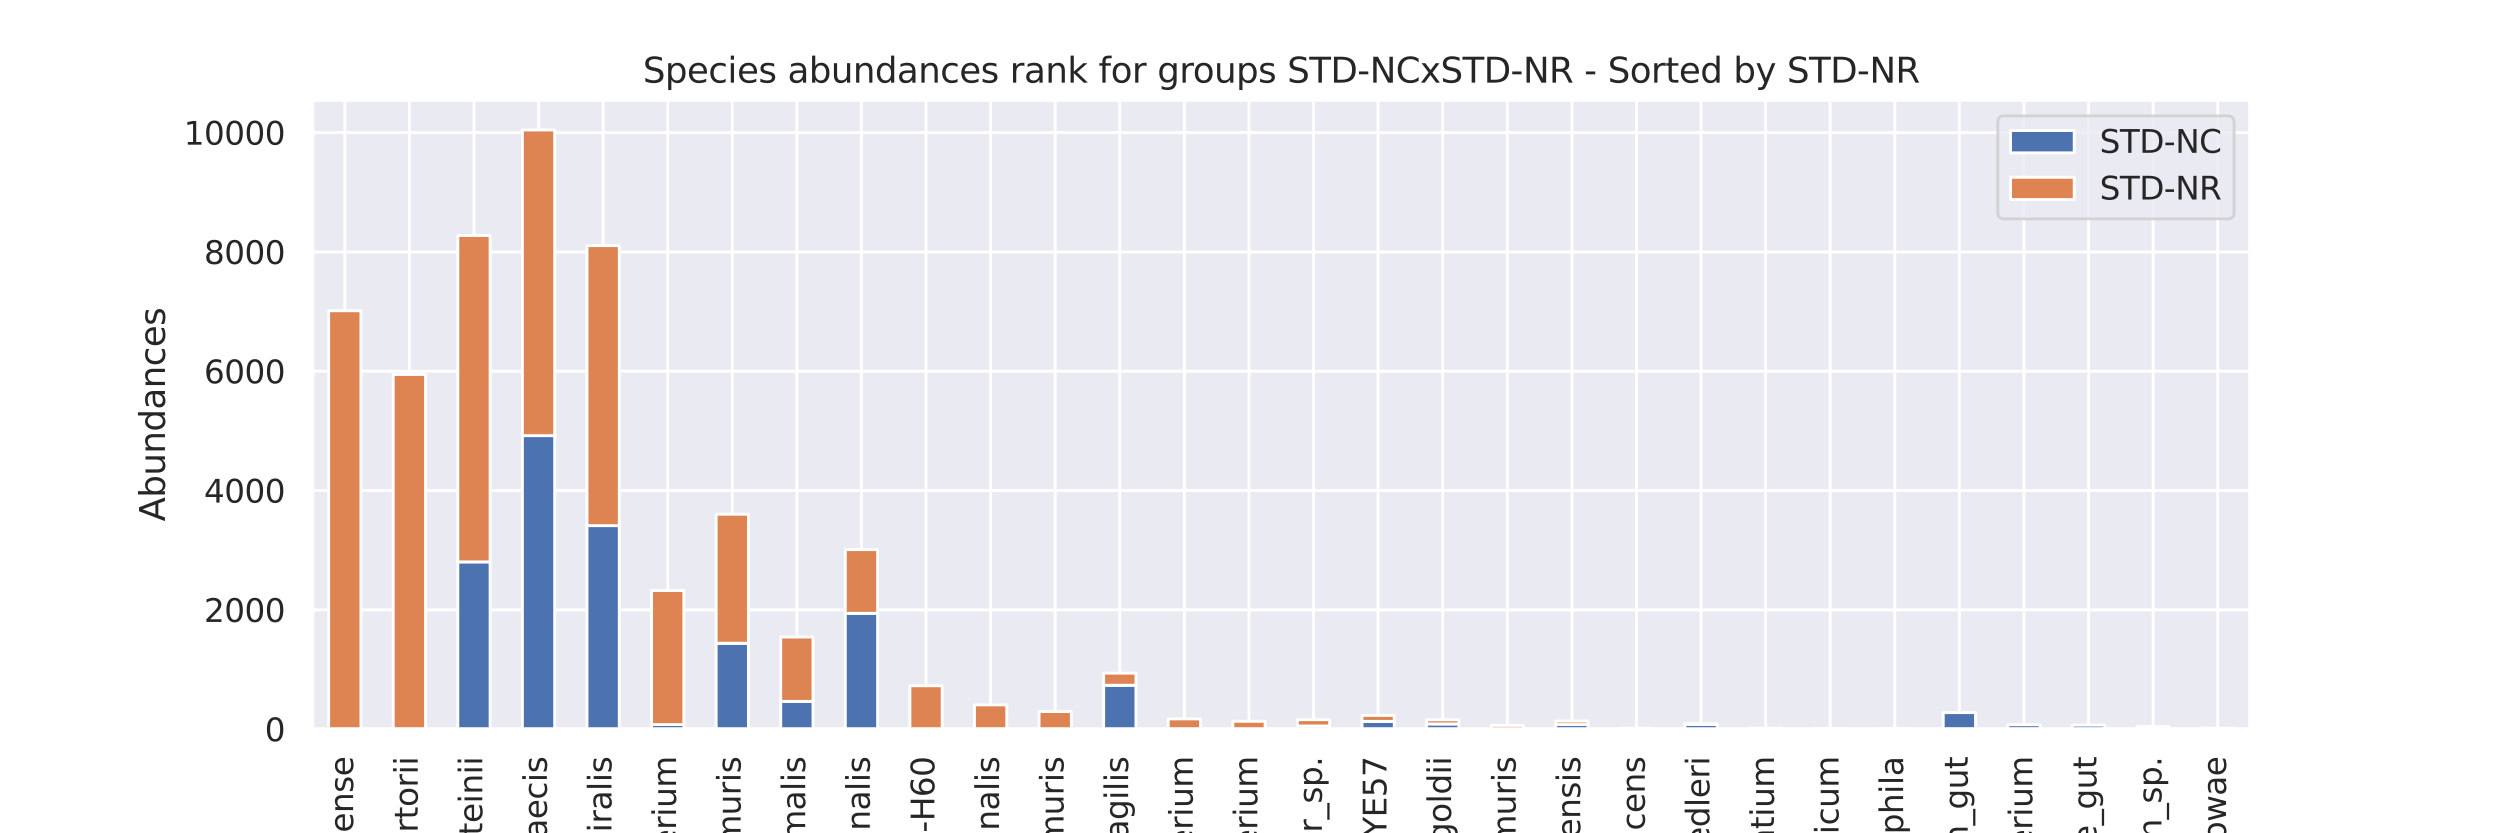 <?xml version="1.0" encoding="utf-8" standalone="no"?>
<!DOCTYPE svg PUBLIC "-//W3C//DTD SVG 1.1//EN"
  "http://www.w3.org/Graphics/SVG/1.1/DTD/svg11.dtd">
<svg xmlns:xlink="http://www.w3.org/1999/xlink" width="864pt" height="288pt" viewBox="0 0 864 288" xmlns="http://www.w3.org/2000/svg" version="1.1">
 <defs>
  <style type="text/css">*{stroke-linejoin: round; stroke-linecap: butt}</style>
 </defs>
 <g id="figure_1">
  <g id="patch_1">
   <path d="M 0 288 
L 864 288 
L 864 0 
L 0 0 
z
" style="fill: #ffffff"/>
  </g>
  <g id="axes_1">
   <g id="patch_2">
    <path d="M 108 252 
L 777.6 252 
L 777.6 34.56 
L 108 34.56 
z
" style="fill: #eaeaf2"/>
   </g>
   <g id="matplotlib.axis_1">
    <g id="xtick_1">
     <g id="line2d_1">
      <path d="M 119.16 252 
L 119.16 34.56 
" clip-path="url(#p932582c640)" style="fill: none; stroke: #ffffff; stroke-linecap: round"/>
     </g>
     <g id="text_1">
      <!-- [Clostridium]_aldenense -->
      <g style="fill: #262626" transform="translate(122.042 395.155)rotate(-90)scale(0.11 -0.11)">
       <defs>
        <path id="DejaVuSans-5b" d="M 550 4863 
L 1875 4863 
L 1875 4416 
L 1125 4416 
L 1125 -397 
L 1875 -397 
L 1875 -844 
L 550 -844 
L 550 4863 
z
" transform="scale(0.016)"/>
        <path id="DejaVuSans-43" d="M 4122 4306 
L 4122 3641 
Q 3803 3938 3442 4084 
Q 3081 4231 2675 4231 
Q 1875 4231 1450 3742 
Q 1025 3253 1025 2328 
Q 1025 1406 1450 917 
Q 1875 428 2675 428 
Q 3081 428 3442 575 
Q 3803 722 4122 1019 
L 4122 359 
Q 3791 134 3420 21 
Q 3050 -91 2638 -91 
Q 1578 -91 968 557 
Q 359 1206 359 2328 
Q 359 3453 968 4101 
Q 1578 4750 2638 4750 
Q 3056 4750 3426 4639 
Q 3797 4528 4122 4306 
z
" transform="scale(0.016)"/>
        <path id="DejaVuSans-6c" d="M 603 4863 
L 1178 4863 
L 1178 0 
L 603 0 
L 603 4863 
z
" transform="scale(0.016)"/>
        <path id="DejaVuSans-6f" d="M 1959 3097 
Q 1497 3097 1228 2736 
Q 959 2375 959 1747 
Q 959 1119 1226 758 
Q 1494 397 1959 397 
Q 2419 397 2687 759 
Q 2956 1122 2956 1747 
Q 2956 2369 2687 2733 
Q 2419 3097 1959 3097 
z
M 1959 3584 
Q 2709 3584 3137 3096 
Q 3566 2609 3566 1747 
Q 3566 888 3137 398 
Q 2709 -91 1959 -91 
Q 1206 -91 779 398 
Q 353 888 353 1747 
Q 353 2609 779 3096 
Q 1206 3584 1959 3584 
z
" transform="scale(0.016)"/>
        <path id="DejaVuSans-73" d="M 2834 3397 
L 2834 2853 
Q 2591 2978 2328 3040 
Q 2066 3103 1784 3103 
Q 1356 3103 1142 2972 
Q 928 2841 928 2578 
Q 928 2378 1081 2264 
Q 1234 2150 1697 2047 
L 1894 2003 
Q 2506 1872 2764 1633 
Q 3022 1394 3022 966 
Q 3022 478 2636 193 
Q 2250 -91 1575 -91 
Q 1294 -91 989 -36 
Q 684 19 347 128 
L 347 722 
Q 666 556 975 473 
Q 1284 391 1588 391 
Q 1994 391 2212 530 
Q 2431 669 2431 922 
Q 2431 1156 2273 1281 
Q 2116 1406 1581 1522 
L 1381 1569 
Q 847 1681 609 1914 
Q 372 2147 372 2553 
Q 372 3047 722 3315 
Q 1072 3584 1716 3584 
Q 2034 3584 2315 3537 
Q 2597 3491 2834 3397 
z
" transform="scale(0.016)"/>
        <path id="DejaVuSans-74" d="M 1172 4494 
L 1172 3500 
L 2356 3500 
L 2356 3053 
L 1172 3053 
L 1172 1153 
Q 1172 725 1289 603 
Q 1406 481 1766 481 
L 2356 481 
L 2356 0 
L 1766 0 
Q 1100 0 847 248 
Q 594 497 594 1153 
L 594 3053 
L 172 3053 
L 172 3500 
L 594 3500 
L 594 4494 
L 1172 4494 
z
" transform="scale(0.016)"/>
        <path id="DejaVuSans-72" d="M 2631 2963 
Q 2534 3019 2420 3045 
Q 2306 3072 2169 3072 
Q 1681 3072 1420 2755 
Q 1159 2438 1159 1844 
L 1159 0 
L 581 0 
L 581 3500 
L 1159 3500 
L 1159 2956 
Q 1341 3275 1631 3429 
Q 1922 3584 2338 3584 
Q 2397 3584 2469 3576 
Q 2541 3569 2628 3553 
L 2631 2963 
z
" transform="scale(0.016)"/>
        <path id="DejaVuSans-69" d="M 603 3500 
L 1178 3500 
L 1178 0 
L 603 0 
L 603 3500 
z
M 603 4863 
L 1178 4863 
L 1178 4134 
L 603 4134 
L 603 4863 
z
" transform="scale(0.016)"/>
        <path id="DejaVuSans-64" d="M 2906 2969 
L 2906 4863 
L 3481 4863 
L 3481 0 
L 2906 0 
L 2906 525 
Q 2725 213 2448 61 
Q 2172 -91 1784 -91 
Q 1150 -91 751 415 
Q 353 922 353 1747 
Q 353 2572 751 3078 
Q 1150 3584 1784 3584 
Q 2172 3584 2448 3432 
Q 2725 3281 2906 2969 
z
M 947 1747 
Q 947 1113 1208 752 
Q 1469 391 1925 391 
Q 2381 391 2643 752 
Q 2906 1113 2906 1747 
Q 2906 2381 2643 2742 
Q 2381 3103 1925 3103 
Q 1469 3103 1208 2742 
Q 947 2381 947 1747 
z
" transform="scale(0.016)"/>
        <path id="DejaVuSans-75" d="M 544 1381 
L 544 3500 
L 1119 3500 
L 1119 1403 
Q 1119 906 1312 657 
Q 1506 409 1894 409 
Q 2359 409 2629 706 
Q 2900 1003 2900 1516 
L 2900 3500 
L 3475 3500 
L 3475 0 
L 2900 0 
L 2900 538 
Q 2691 219 2414 64 
Q 2138 -91 1772 -91 
Q 1169 -91 856 284 
Q 544 659 544 1381 
z
M 1991 3584 
L 1991 3584 
z
" transform="scale(0.016)"/>
        <path id="DejaVuSans-6d" d="M 3328 2828 
Q 3544 3216 3844 3400 
Q 4144 3584 4550 3584 
Q 5097 3584 5394 3201 
Q 5691 2819 5691 2113 
L 5691 0 
L 5113 0 
L 5113 2094 
Q 5113 2597 4934 2840 
Q 4756 3084 4391 3084 
Q 3944 3084 3684 2787 
Q 3425 2491 3425 1978 
L 3425 0 
L 2847 0 
L 2847 2094 
Q 2847 2600 2669 2842 
Q 2491 3084 2119 3084 
Q 1678 3084 1418 2786 
Q 1159 2488 1159 1978 
L 1159 0 
L 581 0 
L 581 3500 
L 1159 3500 
L 1159 2956 
Q 1356 3278 1631 3431 
Q 1906 3584 2284 3584 
Q 2666 3584 2933 3390 
Q 3200 3197 3328 2828 
z
" transform="scale(0.016)"/>
        <path id="DejaVuSans-5d" d="M 1947 4863 
L 1947 -844 
L 622 -844 
L 622 -397 
L 1369 -397 
L 1369 4416 
L 622 4416 
L 622 4863 
L 1947 4863 
z
" transform="scale(0.016)"/>
        <path id="DejaVuSans-5f" d="M 3263 -1063 
L 3263 -1509 
L -63 -1509 
L -63 -1063 
L 3263 -1063 
z
" transform="scale(0.016)"/>
        <path id="DejaVuSans-61" d="M 2194 1759 
Q 1497 1759 1228 1600 
Q 959 1441 959 1056 
Q 959 750 1161 570 
Q 1363 391 1709 391 
Q 2188 391 2477 730 
Q 2766 1069 2766 1631 
L 2766 1759 
L 2194 1759 
z
M 3341 1997 
L 3341 0 
L 2766 0 
L 2766 531 
Q 2569 213 2275 61 
Q 1981 -91 1556 -91 
Q 1019 -91 701 211 
Q 384 513 384 1019 
Q 384 1609 779 1909 
Q 1175 2209 1959 2209 
L 2766 2209 
L 2766 2266 
Q 2766 2663 2505 2880 
Q 2244 3097 1772 3097 
Q 1472 3097 1187 3025 
Q 903 2953 641 2809 
L 641 3341 
Q 956 3463 1253 3523 
Q 1550 3584 1831 3584 
Q 2591 3584 2966 3190 
Q 3341 2797 3341 1997 
z
" transform="scale(0.016)"/>
        <path id="DejaVuSans-65" d="M 3597 1894 
L 3597 1613 
L 953 1613 
Q 991 1019 1311 708 
Q 1631 397 2203 397 
Q 2534 397 2845 478 
Q 3156 559 3463 722 
L 3463 178 
Q 3153 47 2828 -22 
Q 2503 -91 2169 -91 
Q 1331 -91 842 396 
Q 353 884 353 1716 
Q 353 2575 817 3079 
Q 1281 3584 2069 3584 
Q 2775 3584 3186 3129 
Q 3597 2675 3597 1894 
z
M 3022 2063 
Q 3016 2534 2758 2815 
Q 2500 3097 2075 3097 
Q 1594 3097 1305 2825 
Q 1016 2553 972 2059 
L 3022 2063 
z
" transform="scale(0.016)"/>
        <path id="DejaVuSans-6e" d="M 3513 2113 
L 3513 0 
L 2938 0 
L 2938 2094 
Q 2938 2591 2744 2837 
Q 2550 3084 2163 3084 
Q 1697 3084 1428 2787 
Q 1159 2491 1159 1978 
L 1159 0 
L 581 0 
L 581 3500 
L 1159 3500 
L 1159 2956 
Q 1366 3272 1645 3428 
Q 1925 3584 2291 3584 
Q 2894 3584 3203 3211 
Q 3513 2838 3513 2113 
z
" transform="scale(0.016)"/>
       </defs>
       <use xlink:href="#DejaVuSans-5b"/>
       <use xlink:href="#DejaVuSans-43" x="39.014"/>
       <use xlink:href="#DejaVuSans-6c" x="108.838"/>
       <use xlink:href="#DejaVuSans-6f" x="136.621"/>
       <use xlink:href="#DejaVuSans-73" x="197.803"/>
       <use xlink:href="#DejaVuSans-74" x="249.902"/>
       <use xlink:href="#DejaVuSans-72" x="289.111"/>
       <use xlink:href="#DejaVuSans-69" x="330.225"/>
       <use xlink:href="#DejaVuSans-64" x="358.008"/>
       <use xlink:href="#DejaVuSans-69" x="421.484"/>
       <use xlink:href="#DejaVuSans-75" x="449.268"/>
       <use xlink:href="#DejaVuSans-6d" x="512.646"/>
       <use xlink:href="#DejaVuSans-5d" x="610.059"/>
       <use xlink:href="#DejaVuSans-5f" x="649.072"/>
       <use xlink:href="#DejaVuSans-61" x="699.072"/>
       <use xlink:href="#DejaVuSans-6c" x="760.352"/>
       <use xlink:href="#DejaVuSans-64" x="788.135"/>
       <use xlink:href="#DejaVuSans-65" x="851.611"/>
       <use xlink:href="#DejaVuSans-6e" x="913.135"/>
       <use xlink:href="#DejaVuSans-65" x="976.514"/>
       <use xlink:href="#DejaVuSans-6e" x="1038.037"/>
       <use xlink:href="#DejaVuSans-73" x="1101.416"/>
       <use xlink:href="#DejaVuSans-65" x="1153.516"/>
      </g>
     </g>
    </g>
    <g id="xtick_2">
     <g id="line2d_2">
      <path d="M 141.48 252 
L 141.48 34.56 
" clip-path="url(#p932582c640)" style="fill: none; stroke: #ffffff; stroke-linecap: round"/>
     </g>
     <g id="text_2">
      <!-- Bacteroides_sartorii -->
      <g style="fill: #262626" transform="translate(144.362 370.63)rotate(-90)scale(0.11 -0.11)">
       <defs>
        <path id="DejaVuSans-42" d="M 1259 2228 
L 1259 519 
L 2272 519 
Q 2781 519 3026 730 
Q 3272 941 3272 1375 
Q 3272 1813 3026 2020 
Q 2781 2228 2272 2228 
L 1259 2228 
z
M 1259 4147 
L 1259 2741 
L 2194 2741 
Q 2656 2741 2882 2914 
Q 3109 3088 3109 3444 
Q 3109 3797 2882 3972 
Q 2656 4147 2194 4147 
L 1259 4147 
z
M 628 4666 
L 2241 4666 
Q 2963 4666 3353 4366 
Q 3744 4066 3744 3513 
Q 3744 3084 3544 2831 
Q 3344 2578 2956 2516 
Q 3422 2416 3680 2098 
Q 3938 1781 3938 1306 
Q 3938 681 3513 340 
Q 3088 0 2303 0 
L 628 0 
L 628 4666 
z
" transform="scale(0.016)"/>
        <path id="DejaVuSans-63" d="M 3122 3366 
L 3122 2828 
Q 2878 2963 2633 3030 
Q 2388 3097 2138 3097 
Q 1578 3097 1268 2742 
Q 959 2388 959 1747 
Q 959 1106 1268 751 
Q 1578 397 2138 397 
Q 2388 397 2633 464 
Q 2878 531 3122 666 
L 3122 134 
Q 2881 22 2623 -34 
Q 2366 -91 2075 -91 
Q 1284 -91 818 406 
Q 353 903 353 1747 
Q 353 2603 823 3093 
Q 1294 3584 2113 3584 
Q 2378 3584 2631 3529 
Q 2884 3475 3122 3366 
z
" transform="scale(0.016)"/>
       </defs>
       <use xlink:href="#DejaVuSans-42"/>
       <use xlink:href="#DejaVuSans-61" x="68.604"/>
       <use xlink:href="#DejaVuSans-63" x="129.883"/>
       <use xlink:href="#DejaVuSans-74" x="184.863"/>
       <use xlink:href="#DejaVuSans-65" x="224.072"/>
       <use xlink:href="#DejaVuSans-72" x="285.596"/>
       <use xlink:href="#DejaVuSans-6f" x="324.459"/>
       <use xlink:href="#DejaVuSans-69" x="385.641"/>
       <use xlink:href="#DejaVuSans-64" x="413.424"/>
       <use xlink:href="#DejaVuSans-65" x="476.9"/>
       <use xlink:href="#DejaVuSans-73" x="538.424"/>
       <use xlink:href="#DejaVuSans-5f" x="590.523"/>
       <use xlink:href="#DejaVuSans-73" x="640.523"/>
       <use xlink:href="#DejaVuSans-61" x="692.623"/>
       <use xlink:href="#DejaVuSans-72" x="753.902"/>
       <use xlink:href="#DejaVuSans-74" x="795.016"/>
       <use xlink:href="#DejaVuSans-6f" x="834.225"/>
       <use xlink:href="#DejaVuSans-72" x="895.406"/>
       <use xlink:href="#DejaVuSans-69" x="936.52"/>
       <use xlink:href="#DejaVuSans-69" x="964.303"/>
      </g>
     </g>
    </g>
    <g id="xtick_3">
     <g id="line2d_3">
      <path d="M 163.8 252 
L 163.8 34.56 
" clip-path="url(#p932582c640)" style="fill: none; stroke: #ffffff; stroke-linecap: round"/>
     </g>
     <g id="text_3">
      <!-- Parabacteroides_goldsteinii -->
      <g style="fill: #262626" transform="translate(166.682 412.241)rotate(-90)scale(0.11 -0.11)">
       <defs>
        <path id="DejaVuSans-50" d="M 1259 4147 
L 1259 2394 
L 2053 2394 
Q 2494 2394 2734 2622 
Q 2975 2850 2975 3272 
Q 2975 3691 2734 3919 
Q 2494 4147 2053 4147 
L 1259 4147 
z
M 628 4666 
L 2053 4666 
Q 2838 4666 3239 4311 
Q 3641 3956 3641 3272 
Q 3641 2581 3239 2228 
Q 2838 1875 2053 1875 
L 1259 1875 
L 1259 0 
L 628 0 
L 628 4666 
z
" transform="scale(0.016)"/>
        <path id="DejaVuSans-62" d="M 3116 1747 
Q 3116 2381 2855 2742 
Q 2594 3103 2138 3103 
Q 1681 3103 1420 2742 
Q 1159 2381 1159 1747 
Q 1159 1113 1420 752 
Q 1681 391 2138 391 
Q 2594 391 2855 752 
Q 3116 1113 3116 1747 
z
M 1159 2969 
Q 1341 3281 1617 3432 
Q 1894 3584 2278 3584 
Q 2916 3584 3314 3078 
Q 3713 2572 3713 1747 
Q 3713 922 3314 415 
Q 2916 -91 2278 -91 
Q 1894 -91 1617 61 
Q 1341 213 1159 525 
L 1159 0 
L 581 0 
L 581 4863 
L 1159 4863 
L 1159 2969 
z
" transform="scale(0.016)"/>
        <path id="DejaVuSans-67" d="M 2906 1791 
Q 2906 2416 2648 2759 
Q 2391 3103 1925 3103 
Q 1463 3103 1205 2759 
Q 947 2416 947 1791 
Q 947 1169 1205 825 
Q 1463 481 1925 481 
Q 2391 481 2648 825 
Q 2906 1169 2906 1791 
z
M 3481 434 
Q 3481 -459 3084 -895 
Q 2688 -1331 1869 -1331 
Q 1566 -1331 1297 -1286 
Q 1028 -1241 775 -1147 
L 775 -588 
Q 1028 -725 1275 -790 
Q 1522 -856 1778 -856 
Q 2344 -856 2625 -561 
Q 2906 -266 2906 331 
L 2906 616 
Q 2728 306 2450 153 
Q 2172 0 1784 0 
Q 1141 0 747 490 
Q 353 981 353 1791 
Q 353 2603 747 3093 
Q 1141 3584 1784 3584 
Q 2172 3584 2450 3431 
Q 2728 3278 2906 2969 
L 2906 3500 
L 3481 3500 
L 3481 434 
z
" transform="scale(0.016)"/>
       </defs>
       <use xlink:href="#DejaVuSans-50"/>
       <use xlink:href="#DejaVuSans-61" x="55.803"/>
       <use xlink:href="#DejaVuSans-72" x="117.082"/>
       <use xlink:href="#DejaVuSans-61" x="158.195"/>
       <use xlink:href="#DejaVuSans-62" x="219.475"/>
       <use xlink:href="#DejaVuSans-61" x="282.951"/>
       <use xlink:href="#DejaVuSans-63" x="344.23"/>
       <use xlink:href="#DejaVuSans-74" x="399.211"/>
       <use xlink:href="#DejaVuSans-65" x="438.42"/>
       <use xlink:href="#DejaVuSans-72" x="499.943"/>
       <use xlink:href="#DejaVuSans-6f" x="538.807"/>
       <use xlink:href="#DejaVuSans-69" x="599.988"/>
       <use xlink:href="#DejaVuSans-64" x="627.771"/>
       <use xlink:href="#DejaVuSans-65" x="691.248"/>
       <use xlink:href="#DejaVuSans-73" x="752.771"/>
       <use xlink:href="#DejaVuSans-5f" x="804.871"/>
       <use xlink:href="#DejaVuSans-67" x="854.871"/>
       <use xlink:href="#DejaVuSans-6f" x="918.348"/>
       <use xlink:href="#DejaVuSans-6c" x="979.529"/>
       <use xlink:href="#DejaVuSans-64" x="1007.312"/>
       <use xlink:href="#DejaVuSans-73" x="1070.789"/>
       <use xlink:href="#DejaVuSans-74" x="1122.889"/>
       <use xlink:href="#DejaVuSans-65" x="1162.098"/>
       <use xlink:href="#DejaVuSans-69" x="1223.621"/>
       <use xlink:href="#DejaVuSans-6e" x="1251.404"/>
       <use xlink:href="#DejaVuSans-69" x="1314.783"/>
       <use xlink:href="#DejaVuSans-69" x="1342.566"/>
      </g>
     </g>
    </g>
    <g id="xtick_4">
     <g id="line2d_4">
      <path d="M 186.12 252 
L 186.12 34.56 
" clip-path="url(#p932582c640)" style="fill: none; stroke: #ffffff; stroke-linecap: round"/>
     </g>
     <g id="text_4">
      <!-- Lactobacillus_faecis -->
      <g style="fill: #262626" transform="translate(189.002 370.819)rotate(-90)scale(0.11 -0.11)">
       <defs>
        <path id="DejaVuSans-4c" d="M 628 4666 
L 1259 4666 
L 1259 531 
L 3531 531 
L 3531 0 
L 628 0 
L 628 4666 
z
" transform="scale(0.016)"/>
        <path id="DejaVuSans-66" d="M 2375 4863 
L 2375 4384 
L 1825 4384 
Q 1516 4384 1395 4259 
Q 1275 4134 1275 3809 
L 1275 3500 
L 2222 3500 
L 2222 3053 
L 1275 3053 
L 1275 0 
L 697 0 
L 697 3053 
L 147 3053 
L 147 3500 
L 697 3500 
L 697 3744 
Q 697 4328 969 4595 
Q 1241 4863 1831 4863 
L 2375 4863 
z
" transform="scale(0.016)"/>
       </defs>
       <use xlink:href="#DejaVuSans-4c"/>
       <use xlink:href="#DejaVuSans-61" x="55.713"/>
       <use xlink:href="#DejaVuSans-63" x="116.992"/>
       <use xlink:href="#DejaVuSans-74" x="171.973"/>
       <use xlink:href="#DejaVuSans-6f" x="211.182"/>
       <use xlink:href="#DejaVuSans-62" x="272.363"/>
       <use xlink:href="#DejaVuSans-61" x="335.84"/>
       <use xlink:href="#DejaVuSans-63" x="397.119"/>
       <use xlink:href="#DejaVuSans-69" x="452.1"/>
       <use xlink:href="#DejaVuSans-6c" x="479.883"/>
       <use xlink:href="#DejaVuSans-6c" x="507.666"/>
       <use xlink:href="#DejaVuSans-75" x="535.449"/>
       <use xlink:href="#DejaVuSans-73" x="598.828"/>
       <use xlink:href="#DejaVuSans-5f" x="650.928"/>
       <use xlink:href="#DejaVuSans-66" x="700.928"/>
       <use xlink:href="#DejaVuSans-61" x="736.133"/>
       <use xlink:href="#DejaVuSans-65" x="797.412"/>
       <use xlink:href="#DejaVuSans-63" x="858.936"/>
       <use xlink:href="#DejaVuSans-69" x="913.916"/>
       <use xlink:href="#DejaVuSans-73" x="941.699"/>
      </g>
     </g>
    </g>
    <g id="xtick_5">
     <g id="line2d_5">
      <path d="M 208.44 252 
L 208.44 34.56 
" clip-path="url(#p932582c640)" style="fill: none; stroke: #ffffff; stroke-linecap: round"/>
     </g>
     <g id="text_5">
      <!-- Trichinella_pseudospiralis -->
      <g style="fill: #262626" transform="translate(211.322 401.384)rotate(-90)scale(0.11 -0.11)">
       <defs>
        <path id="DejaVuSans-54" d="M -19 4666 
L 3928 4666 
L 3928 4134 
L 2272 4134 
L 2272 0 
L 1638 0 
L 1638 4134 
L -19 4134 
L -19 4666 
z
" transform="scale(0.016)"/>
        <path id="DejaVuSans-68" d="M 3513 2113 
L 3513 0 
L 2938 0 
L 2938 2094 
Q 2938 2591 2744 2837 
Q 2550 3084 2163 3084 
Q 1697 3084 1428 2787 
Q 1159 2491 1159 1978 
L 1159 0 
L 581 0 
L 581 4863 
L 1159 4863 
L 1159 2956 
Q 1366 3272 1645 3428 
Q 1925 3584 2291 3584 
Q 2894 3584 3203 3211 
Q 3513 2838 3513 2113 
z
" transform="scale(0.016)"/>
        <path id="DejaVuSans-70" d="M 1159 525 
L 1159 -1331 
L 581 -1331 
L 581 3500 
L 1159 3500 
L 1159 2969 
Q 1341 3281 1617 3432 
Q 1894 3584 2278 3584 
Q 2916 3584 3314 3078 
Q 3713 2572 3713 1747 
Q 3713 922 3314 415 
Q 2916 -91 2278 -91 
Q 1894 -91 1617 61 
Q 1341 213 1159 525 
z
M 3116 1747 
Q 3116 2381 2855 2742 
Q 2594 3103 2138 3103 
Q 1681 3103 1420 2742 
Q 1159 2381 1159 1747 
Q 1159 1113 1420 752 
Q 1681 391 2138 391 
Q 2594 391 2855 752 
Q 3116 1113 3116 1747 
z
" transform="scale(0.016)"/>
       </defs>
       <use xlink:href="#DejaVuSans-54"/>
       <use xlink:href="#DejaVuSans-72" x="46.334"/>
       <use xlink:href="#DejaVuSans-69" x="87.447"/>
       <use xlink:href="#DejaVuSans-63" x="115.23"/>
       <use xlink:href="#DejaVuSans-68" x="170.211"/>
       <use xlink:href="#DejaVuSans-69" x="233.59"/>
       <use xlink:href="#DejaVuSans-6e" x="261.373"/>
       <use xlink:href="#DejaVuSans-65" x="324.752"/>
       <use xlink:href="#DejaVuSans-6c" x="386.275"/>
       <use xlink:href="#DejaVuSans-6c" x="414.059"/>
       <use xlink:href="#DejaVuSans-61" x="441.842"/>
       <use xlink:href="#DejaVuSans-5f" x="503.121"/>
       <use xlink:href="#DejaVuSans-70" x="553.121"/>
       <use xlink:href="#DejaVuSans-73" x="616.598"/>
       <use xlink:href="#DejaVuSans-65" x="668.697"/>
       <use xlink:href="#DejaVuSans-75" x="730.221"/>
       <use xlink:href="#DejaVuSans-64" x="793.6"/>
       <use xlink:href="#DejaVuSans-6f" x="857.076"/>
       <use xlink:href="#DejaVuSans-73" x="918.258"/>
       <use xlink:href="#DejaVuSans-70" x="970.357"/>
       <use xlink:href="#DejaVuSans-69" x="1033.834"/>
       <use xlink:href="#DejaVuSans-72" x="1061.617"/>
       <use xlink:href="#DejaVuSans-61" x="1102.73"/>
       <use xlink:href="#DejaVuSans-6c" x="1164.01"/>
       <use xlink:href="#DejaVuSans-69" x="1191.793"/>
       <use xlink:href="#DejaVuSans-73" x="1219.576"/>
      </g>
     </g>
    </g>
    <g id="xtick_6">
     <g id="line2d_6">
      <path d="M 230.76 252 
L 230.76 34.56 
" clip-path="url(#p932582c640)" style="fill: none; stroke: #ffffff; stroke-linecap: round"/>
     </g>
     <g id="text_6">
      <!-- Clostridiales_bacterium -->
      <g style="fill: #262626" transform="translate(233.642 390.54)rotate(-90)scale(0.11 -0.11)">
       <use xlink:href="#DejaVuSans-43"/>
       <use xlink:href="#DejaVuSans-6c" x="69.824"/>
       <use xlink:href="#DejaVuSans-6f" x="97.607"/>
       <use xlink:href="#DejaVuSans-73" x="158.789"/>
       <use xlink:href="#DejaVuSans-74" x="210.889"/>
       <use xlink:href="#DejaVuSans-72" x="250.098"/>
       <use xlink:href="#DejaVuSans-69" x="291.211"/>
       <use xlink:href="#DejaVuSans-64" x="318.994"/>
       <use xlink:href="#DejaVuSans-69" x="382.471"/>
       <use xlink:href="#DejaVuSans-61" x="410.254"/>
       <use xlink:href="#DejaVuSans-6c" x="471.533"/>
       <use xlink:href="#DejaVuSans-65" x="499.316"/>
       <use xlink:href="#DejaVuSans-73" x="560.84"/>
       <use xlink:href="#DejaVuSans-5f" x="612.939"/>
       <use xlink:href="#DejaVuSans-62" x="662.939"/>
       <use xlink:href="#DejaVuSans-61" x="726.416"/>
       <use xlink:href="#DejaVuSans-63" x="787.695"/>
       <use xlink:href="#DejaVuSans-74" x="842.676"/>
       <use xlink:href="#DejaVuSans-65" x="881.885"/>
       <use xlink:href="#DejaVuSans-72" x="943.408"/>
       <use xlink:href="#DejaVuSans-69" x="984.521"/>
       <use xlink:href="#DejaVuSans-75" x="1012.305"/>
       <use xlink:href="#DejaVuSans-6d" x="1075.684"/>
      </g>
     </g>
    </g>
    <g id="xtick_7">
     <g id="line2d_7">
      <path d="M 253.08 252 
L 253.08 34.56 
" clip-path="url(#p932582c640)" style="fill: none; stroke: #ffffff; stroke-linecap: round"/>
     </g>
     <g id="text_7">
      <!-- Bacteroides_caecimuris -->
      <g style="fill: #262626" transform="translate(255.962 391.616)rotate(-90)scale(0.11 -0.11)">
       <use xlink:href="#DejaVuSans-42"/>
       <use xlink:href="#DejaVuSans-61" x="68.604"/>
       <use xlink:href="#DejaVuSans-63" x="129.883"/>
       <use xlink:href="#DejaVuSans-74" x="184.863"/>
       <use xlink:href="#DejaVuSans-65" x="224.072"/>
       <use xlink:href="#DejaVuSans-72" x="285.596"/>
       <use xlink:href="#DejaVuSans-6f" x="324.459"/>
       <use xlink:href="#DejaVuSans-69" x="385.641"/>
       <use xlink:href="#DejaVuSans-64" x="413.424"/>
       <use xlink:href="#DejaVuSans-65" x="476.9"/>
       <use xlink:href="#DejaVuSans-73" x="538.424"/>
       <use xlink:href="#DejaVuSans-5f" x="590.523"/>
       <use xlink:href="#DejaVuSans-63" x="640.523"/>
       <use xlink:href="#DejaVuSans-61" x="695.504"/>
       <use xlink:href="#DejaVuSans-65" x="756.783"/>
       <use xlink:href="#DejaVuSans-63" x="818.307"/>
       <use xlink:href="#DejaVuSans-69" x="873.287"/>
       <use xlink:href="#DejaVuSans-6d" x="901.07"/>
       <use xlink:href="#DejaVuSans-75" x="998.482"/>
       <use xlink:href="#DejaVuSans-72" x="1061.861"/>
       <use xlink:href="#DejaVuSans-69" x="1102.975"/>
       <use xlink:href="#DejaVuSans-73" x="1130.758"/>
      </g>
     </g>
    </g>
    <g id="xtick_8">
     <g id="line2d_8">
      <path d="M 275.4 252 
L 275.4 34.56 
" clip-path="url(#p932582c640)" style="fill: none; stroke: #ffffff; stroke-linecap: round"/>
     </g>
     <g id="text_8">
      <!-- Bifidobacterium_animalis -->
      <g style="fill: #262626" transform="translate(278.282 400.428)rotate(-90)scale(0.11 -0.11)">
       <use xlink:href="#DejaVuSans-42"/>
       <use xlink:href="#DejaVuSans-69" x="68.604"/>
       <use xlink:href="#DejaVuSans-66" x="96.387"/>
       <use xlink:href="#DejaVuSans-69" x="131.592"/>
       <use xlink:href="#DejaVuSans-64" x="159.375"/>
       <use xlink:href="#DejaVuSans-6f" x="222.852"/>
       <use xlink:href="#DejaVuSans-62" x="284.033"/>
       <use xlink:href="#DejaVuSans-61" x="347.51"/>
       <use xlink:href="#DejaVuSans-63" x="408.789"/>
       <use xlink:href="#DejaVuSans-74" x="463.77"/>
       <use xlink:href="#DejaVuSans-65" x="502.979"/>
       <use xlink:href="#DejaVuSans-72" x="564.502"/>
       <use xlink:href="#DejaVuSans-69" x="605.615"/>
       <use xlink:href="#DejaVuSans-75" x="633.398"/>
       <use xlink:href="#DejaVuSans-6d" x="696.777"/>
       <use xlink:href="#DejaVuSans-5f" x="794.189"/>
       <use xlink:href="#DejaVuSans-61" x="844.189"/>
       <use xlink:href="#DejaVuSans-6e" x="905.469"/>
       <use xlink:href="#DejaVuSans-69" x="968.848"/>
       <use xlink:href="#DejaVuSans-6d" x="996.631"/>
       <use xlink:href="#DejaVuSans-61" x="1094.043"/>
       <use xlink:href="#DejaVuSans-6c" x="1155.322"/>
       <use xlink:href="#DejaVuSans-69" x="1183.105"/>
       <use xlink:href="#DejaVuSans-73" x="1210.889"/>
      </g>
     </g>
    </g>
    <g id="xtick_9">
     <g id="line2d_9">
      <path d="M 297.72 252 
L 297.72 34.56 
" clip-path="url(#p932582c640)" style="fill: none; stroke: #ffffff; stroke-linecap: round"/>
     </g>
     <g id="text_9">
      <!-- Lactobacillus_intestinalis -->
      <g style="fill: #262626" transform="translate(300.602 398.364)rotate(-90)scale(0.11 -0.11)">
       <use xlink:href="#DejaVuSans-4c"/>
       <use xlink:href="#DejaVuSans-61" x="55.713"/>
       <use xlink:href="#DejaVuSans-63" x="116.992"/>
       <use xlink:href="#DejaVuSans-74" x="171.973"/>
       <use xlink:href="#DejaVuSans-6f" x="211.182"/>
       <use xlink:href="#DejaVuSans-62" x="272.363"/>
       <use xlink:href="#DejaVuSans-61" x="335.84"/>
       <use xlink:href="#DejaVuSans-63" x="397.119"/>
       <use xlink:href="#DejaVuSans-69" x="452.1"/>
       <use xlink:href="#DejaVuSans-6c" x="479.883"/>
       <use xlink:href="#DejaVuSans-6c" x="507.666"/>
       <use xlink:href="#DejaVuSans-75" x="535.449"/>
       <use xlink:href="#DejaVuSans-73" x="598.828"/>
       <use xlink:href="#DejaVuSans-5f" x="650.928"/>
       <use xlink:href="#DejaVuSans-69" x="700.928"/>
       <use xlink:href="#DejaVuSans-6e" x="728.711"/>
       <use xlink:href="#DejaVuSans-74" x="792.09"/>
       <use xlink:href="#DejaVuSans-65" x="831.299"/>
       <use xlink:href="#DejaVuSans-73" x="892.822"/>
       <use xlink:href="#DejaVuSans-74" x="944.922"/>
       <use xlink:href="#DejaVuSans-69" x="984.131"/>
       <use xlink:href="#DejaVuSans-6e" x="1011.914"/>
       <use xlink:href="#DejaVuSans-61" x="1075.293"/>
       <use xlink:href="#DejaVuSans-6c" x="1136.572"/>
       <use xlink:href="#DejaVuSans-69" x="1164.355"/>
       <use xlink:href="#DejaVuSans-73" x="1192.139"/>
      </g>
     </g>
    </g>
    <g id="xtick_10">
     <g id="line2d_10">
      <path d="M 320.04 252 
L 320.04 34.56 
" clip-path="url(#p932582c640)" style="fill: none; stroke: #ffffff; stroke-linecap: round"/>
     </g>
     <g id="text_10">
      <!-- bacterium_NLAE-zl-H60 -->
      <g style="fill: #262626" transform="translate(322.922 391.235)rotate(-90)scale(0.11 -0.11)">
       <defs>
        <path id="DejaVuSans-4e" d="M 628 4666 
L 1478 4666 
L 3547 763 
L 3547 4666 
L 4159 4666 
L 4159 0 
L 3309 0 
L 1241 3903 
L 1241 0 
L 628 0 
L 628 4666 
z
" transform="scale(0.016)"/>
        <path id="DejaVuSans-41" d="M 2188 4044 
L 1331 1722 
L 3047 1722 
L 2188 4044 
z
M 1831 4666 
L 2547 4666 
L 4325 0 
L 3669 0 
L 3244 1197 
L 1141 1197 
L 716 0 
L 50 0 
L 1831 4666 
z
" transform="scale(0.016)"/>
        <path id="DejaVuSans-45" d="M 628 4666 
L 3578 4666 
L 3578 4134 
L 1259 4134 
L 1259 2753 
L 3481 2753 
L 3481 2222 
L 1259 2222 
L 1259 531 
L 3634 531 
L 3634 0 
L 628 0 
L 628 4666 
z
" transform="scale(0.016)"/>
        <path id="DejaVuSans-2d" d="M 313 2009 
L 1997 2009 
L 1997 1497 
L 313 1497 
L 313 2009 
z
" transform="scale(0.016)"/>
        <path id="DejaVuSans-7a" d="M 353 3500 
L 3084 3500 
L 3084 2975 
L 922 459 
L 3084 459 
L 3084 0 
L 275 0 
L 275 525 
L 2438 3041 
L 353 3041 
L 353 3500 
z
" transform="scale(0.016)"/>
        <path id="DejaVuSans-48" d="M 628 4666 
L 1259 4666 
L 1259 2753 
L 3553 2753 
L 3553 4666 
L 4184 4666 
L 4184 0 
L 3553 0 
L 3553 2222 
L 1259 2222 
L 1259 0 
L 628 0 
L 628 4666 
z
" transform="scale(0.016)"/>
        <path id="DejaVuSans-36" d="M 2113 2584 
Q 1688 2584 1439 2293 
Q 1191 2003 1191 1497 
Q 1191 994 1439 701 
Q 1688 409 2113 409 
Q 2538 409 2786 701 
Q 3034 994 3034 1497 
Q 3034 2003 2786 2293 
Q 2538 2584 2113 2584 
z
M 3366 4563 
L 3366 3988 
Q 3128 4100 2886 4159 
Q 2644 4219 2406 4219 
Q 1781 4219 1451 3797 
Q 1122 3375 1075 2522 
Q 1259 2794 1537 2939 
Q 1816 3084 2150 3084 
Q 2853 3084 3261 2657 
Q 3669 2231 3669 1497 
Q 3669 778 3244 343 
Q 2819 -91 2113 -91 
Q 1303 -91 875 529 
Q 447 1150 447 2328 
Q 447 3434 972 4092 
Q 1497 4750 2381 4750 
Q 2619 4750 2861 4703 
Q 3103 4656 3366 4563 
z
" transform="scale(0.016)"/>
        <path id="DejaVuSans-30" d="M 2034 4250 
Q 1547 4250 1301 3770 
Q 1056 3291 1056 2328 
Q 1056 1369 1301 889 
Q 1547 409 2034 409 
Q 2525 409 2770 889 
Q 3016 1369 3016 2328 
Q 3016 3291 2770 3770 
Q 2525 4250 2034 4250 
z
M 2034 4750 
Q 2819 4750 3233 4129 
Q 3647 3509 3647 2328 
Q 3647 1150 3233 529 
Q 2819 -91 2034 -91 
Q 1250 -91 836 529 
Q 422 1150 422 2328 
Q 422 3509 836 4129 
Q 1250 4750 2034 4750 
z
" transform="scale(0.016)"/>
       </defs>
       <use xlink:href="#DejaVuSans-62"/>
       <use xlink:href="#DejaVuSans-61" x="63.477"/>
       <use xlink:href="#DejaVuSans-63" x="124.756"/>
       <use xlink:href="#DejaVuSans-74" x="179.736"/>
       <use xlink:href="#DejaVuSans-65" x="218.945"/>
       <use xlink:href="#DejaVuSans-72" x="280.469"/>
       <use xlink:href="#DejaVuSans-69" x="321.582"/>
       <use xlink:href="#DejaVuSans-75" x="349.365"/>
       <use xlink:href="#DejaVuSans-6d" x="412.744"/>
       <use xlink:href="#DejaVuSans-5f" x="510.156"/>
       <use xlink:href="#DejaVuSans-4e" x="560.156"/>
       <use xlink:href="#DejaVuSans-4c" x="634.961"/>
       <use xlink:href="#DejaVuSans-41" x="692.924"/>
       <use xlink:href="#DejaVuSans-45" x="761.332"/>
       <use xlink:href="#DejaVuSans-2d" x="824.516"/>
       <use xlink:href="#DejaVuSans-7a" x="860.6"/>
       <use xlink:href="#DejaVuSans-6c" x="913.09"/>
       <use xlink:href="#DejaVuSans-2d" x="940.873"/>
       <use xlink:href="#DejaVuSans-48" x="976.957"/>
       <use xlink:href="#DejaVuSans-36" x="1052.152"/>
       <use xlink:href="#DejaVuSans-30" x="1115.775"/>
      </g>
     </g>
    </g>
    <g id="xtick_11">
     <g id="line2d_11">
      <path d="M 342.36 252 
L 342.36 34.56 
" clip-path="url(#p932582c640)" style="fill: none; stroke: #ffffff; stroke-linecap: round"/>
     </g>
     <g id="text_11">
      <!-- Streptococcus_hyointestinalis -->
      <g style="fill: #262626" transform="translate(345.242 424.915)rotate(-90)scale(0.11 -0.11)">
       <defs>
        <path id="DejaVuSans-53" d="M 3425 4513 
L 3425 3897 
Q 3066 4069 2747 4153 
Q 2428 4238 2131 4238 
Q 1616 4238 1336 4038 
Q 1056 3838 1056 3469 
Q 1056 3159 1242 3001 
Q 1428 2844 1947 2747 
L 2328 2669 
Q 3034 2534 3370 2195 
Q 3706 1856 3706 1288 
Q 3706 609 3251 259 
Q 2797 -91 1919 -91 
Q 1588 -91 1214 -16 
Q 841 59 441 206 
L 441 856 
Q 825 641 1194 531 
Q 1563 422 1919 422 
Q 2459 422 2753 634 
Q 3047 847 3047 1241 
Q 3047 1584 2836 1778 
Q 2625 1972 2144 2069 
L 1759 2144 
Q 1053 2284 737 2584 
Q 422 2884 422 3419 
Q 422 4038 858 4394 
Q 1294 4750 2059 4750 
Q 2388 4750 2728 4690 
Q 3069 4631 3425 4513 
z
" transform="scale(0.016)"/>
        <path id="DejaVuSans-79" d="M 2059 -325 
Q 1816 -950 1584 -1140 
Q 1353 -1331 966 -1331 
L 506 -1331 
L 506 -850 
L 844 -850 
Q 1081 -850 1212 -737 
Q 1344 -625 1503 -206 
L 1606 56 
L 191 3500 
L 800 3500 
L 1894 763 
L 2988 3500 
L 3597 3500 
L 2059 -325 
z
" transform="scale(0.016)"/>
       </defs>
       <use xlink:href="#DejaVuSans-53"/>
       <use xlink:href="#DejaVuSans-74" x="63.477"/>
       <use xlink:href="#DejaVuSans-72" x="102.686"/>
       <use xlink:href="#DejaVuSans-65" x="141.549"/>
       <use xlink:href="#DejaVuSans-70" x="203.072"/>
       <use xlink:href="#DejaVuSans-74" x="266.549"/>
       <use xlink:href="#DejaVuSans-6f" x="305.758"/>
       <use xlink:href="#DejaVuSans-63" x="366.939"/>
       <use xlink:href="#DejaVuSans-6f" x="421.92"/>
       <use xlink:href="#DejaVuSans-63" x="483.102"/>
       <use xlink:href="#DejaVuSans-63" x="538.082"/>
       <use xlink:href="#DejaVuSans-75" x="593.062"/>
       <use xlink:href="#DejaVuSans-73" x="656.441"/>
       <use xlink:href="#DejaVuSans-5f" x="708.541"/>
       <use xlink:href="#DejaVuSans-68" x="758.541"/>
       <use xlink:href="#DejaVuSans-79" x="821.92"/>
       <use xlink:href="#DejaVuSans-6f" x="881.1"/>
       <use xlink:href="#DejaVuSans-69" x="942.281"/>
       <use xlink:href="#DejaVuSans-6e" x="970.064"/>
       <use xlink:href="#DejaVuSans-74" x="1033.443"/>
       <use xlink:href="#DejaVuSans-65" x="1072.652"/>
       <use xlink:href="#DejaVuSans-73" x="1134.176"/>
       <use xlink:href="#DejaVuSans-74" x="1186.275"/>
       <use xlink:href="#DejaVuSans-69" x="1225.484"/>
       <use xlink:href="#DejaVuSans-6e" x="1253.268"/>
       <use xlink:href="#DejaVuSans-61" x="1316.646"/>
       <use xlink:href="#DejaVuSans-6c" x="1377.926"/>
       <use xlink:href="#DejaVuSans-69" x="1405.709"/>
       <use xlink:href="#DejaVuSans-73" x="1433.492"/>
      </g>
     </g>
    </g>
    <g id="xtick_12">
     <g id="line2d_12">
      <path d="M 364.68 252 
L 364.68 34.56 
" clip-path="url(#p932582c640)" style="fill: none; stroke: #ffffff; stroke-linecap: round"/>
     </g>
     <g id="text_12">
      <!-- Extibacter_muris -->
      <g style="fill: #262626" transform="translate(367.562 354.199)rotate(-90)scale(0.11 -0.11)">
       <defs>
        <path id="DejaVuSans-78" d="M 3513 3500 
L 2247 1797 
L 3578 0 
L 2900 0 
L 1881 1375 
L 863 0 
L 184 0 
L 1544 1831 
L 300 3500 
L 978 3500 
L 1906 2253 
L 2834 3500 
L 3513 3500 
z
" transform="scale(0.016)"/>
       </defs>
       <use xlink:href="#DejaVuSans-45"/>
       <use xlink:href="#DejaVuSans-78" x="63.184"/>
       <use xlink:href="#DejaVuSans-74" x="122.363"/>
       <use xlink:href="#DejaVuSans-69" x="161.572"/>
       <use xlink:href="#DejaVuSans-62" x="189.355"/>
       <use xlink:href="#DejaVuSans-61" x="252.832"/>
       <use xlink:href="#DejaVuSans-63" x="314.111"/>
       <use xlink:href="#DejaVuSans-74" x="369.092"/>
       <use xlink:href="#DejaVuSans-65" x="408.301"/>
       <use xlink:href="#DejaVuSans-72" x="469.824"/>
       <use xlink:href="#DejaVuSans-5f" x="510.938"/>
       <use xlink:href="#DejaVuSans-6d" x="560.938"/>
       <use xlink:href="#DejaVuSans-75" x="658.35"/>
       <use xlink:href="#DejaVuSans-72" x="721.729"/>
       <use xlink:href="#DejaVuSans-69" x="762.842"/>
       <use xlink:href="#DejaVuSans-73" x="790.625"/>
      </g>
     </g>
    </g>
    <g id="xtick_13">
     <g id="line2d_13">
      <path d="M 387 252 
L 387 34.56 
" clip-path="url(#p932582c640)" style="fill: none; stroke: #ffffff; stroke-linecap: round"/>
     </g>
     <g id="text_13">
      <!-- Bacteroides_fragilis -->
      <g style="fill: #262626" transform="translate(389.882 368.977)rotate(-90)scale(0.11 -0.11)">
       <use xlink:href="#DejaVuSans-42"/>
       <use xlink:href="#DejaVuSans-61" x="68.604"/>
       <use xlink:href="#DejaVuSans-63" x="129.883"/>
       <use xlink:href="#DejaVuSans-74" x="184.863"/>
       <use xlink:href="#DejaVuSans-65" x="224.072"/>
       <use xlink:href="#DejaVuSans-72" x="285.596"/>
       <use xlink:href="#DejaVuSans-6f" x="324.459"/>
       <use xlink:href="#DejaVuSans-69" x="385.641"/>
       <use xlink:href="#DejaVuSans-64" x="413.424"/>
       <use xlink:href="#DejaVuSans-65" x="476.9"/>
       <use xlink:href="#DejaVuSans-73" x="538.424"/>
       <use xlink:href="#DejaVuSans-5f" x="590.523"/>
       <use xlink:href="#DejaVuSans-66" x="640.523"/>
       <use xlink:href="#DejaVuSans-72" x="675.729"/>
       <use xlink:href="#DejaVuSans-61" x="716.842"/>
       <use xlink:href="#DejaVuSans-67" x="778.121"/>
       <use xlink:href="#DejaVuSans-69" x="841.598"/>
       <use xlink:href="#DejaVuSans-6c" x="869.381"/>
       <use xlink:href="#DejaVuSans-69" x="897.164"/>
       <use xlink:href="#DejaVuSans-73" x="924.947"/>
      </g>
     </g>
    </g>
    <g id="xtick_14">
     <g id="line2d_14">
      <path d="M 409.32 252 
L 409.32 34.56 
" clip-path="url(#p932582c640)" style="fill: none; stroke: #ffffff; stroke-linecap: round"/>
     </g>
     <g id="text_14">
      <!-- Lachnospiraceae_bacterium -->
      <g style="fill: #262626" transform="translate(412.202 416.067)rotate(-90)scale(0.11 -0.11)">
       <use xlink:href="#DejaVuSans-4c"/>
       <use xlink:href="#DejaVuSans-61" x="55.713"/>
       <use xlink:href="#DejaVuSans-63" x="116.992"/>
       <use xlink:href="#DejaVuSans-68" x="171.973"/>
       <use xlink:href="#DejaVuSans-6e" x="235.352"/>
       <use xlink:href="#DejaVuSans-6f" x="298.73"/>
       <use xlink:href="#DejaVuSans-73" x="359.912"/>
       <use xlink:href="#DejaVuSans-70" x="412.012"/>
       <use xlink:href="#DejaVuSans-69" x="475.488"/>
       <use xlink:href="#DejaVuSans-72" x="503.271"/>
       <use xlink:href="#DejaVuSans-61" x="544.385"/>
       <use xlink:href="#DejaVuSans-63" x="605.664"/>
       <use xlink:href="#DejaVuSans-65" x="660.645"/>
       <use xlink:href="#DejaVuSans-61" x="722.168"/>
       <use xlink:href="#DejaVuSans-65" x="783.447"/>
       <use xlink:href="#DejaVuSans-5f" x="844.971"/>
       <use xlink:href="#DejaVuSans-62" x="894.971"/>
       <use xlink:href="#DejaVuSans-61" x="958.447"/>
       <use xlink:href="#DejaVuSans-63" x="1019.727"/>
       <use xlink:href="#DejaVuSans-74" x="1074.707"/>
       <use xlink:href="#DejaVuSans-65" x="1113.916"/>
       <use xlink:href="#DejaVuSans-72" x="1175.439"/>
       <use xlink:href="#DejaVuSans-69" x="1216.553"/>
       <use xlink:href="#DejaVuSans-75" x="1244.336"/>
       <use xlink:href="#DejaVuSans-6d" x="1307.715"/>
      </g>
     </g>
    </g>
    <g id="xtick_15">
     <g id="line2d_15">
      <path d="M 431.64 252 
L 431.64 34.56 
" clip-path="url(#p932582c640)" style="fill: none; stroke: #ffffff; stroke-linecap: round"/>
     </g>
     <g id="text_15">
      <!-- Ruminococcaceae_bacterium -->
      <g style="fill: #262626" transform="translate(434.522 422.652)rotate(-90)scale(0.11 -0.11)">
       <defs>
        <path id="DejaVuSans-52" d="M 2841 2188 
Q 3044 2119 3236 1894 
Q 3428 1669 3622 1275 
L 4263 0 
L 3584 0 
L 2988 1197 
Q 2756 1666 2539 1819 
Q 2322 1972 1947 1972 
L 1259 1972 
L 1259 0 
L 628 0 
L 628 4666 
L 2053 4666 
Q 2853 4666 3247 4331 
Q 3641 3997 3641 3322 
Q 3641 2881 3436 2590 
Q 3231 2300 2841 2188 
z
M 1259 4147 
L 1259 2491 
L 2053 2491 
Q 2509 2491 2742 2702 
Q 2975 2913 2975 3322 
Q 2975 3731 2742 3939 
Q 2509 4147 2053 4147 
L 1259 4147 
z
" transform="scale(0.016)"/>
       </defs>
       <use xlink:href="#DejaVuSans-52"/>
       <use xlink:href="#DejaVuSans-75" x="64.982"/>
       <use xlink:href="#DejaVuSans-6d" x="128.361"/>
       <use xlink:href="#DejaVuSans-69" x="225.773"/>
       <use xlink:href="#DejaVuSans-6e" x="253.557"/>
       <use xlink:href="#DejaVuSans-6f" x="316.936"/>
       <use xlink:href="#DejaVuSans-63" x="378.117"/>
       <use xlink:href="#DejaVuSans-6f" x="433.098"/>
       <use xlink:href="#DejaVuSans-63" x="494.279"/>
       <use xlink:href="#DejaVuSans-63" x="549.26"/>
       <use xlink:href="#DejaVuSans-61" x="604.24"/>
       <use xlink:href="#DejaVuSans-63" x="665.52"/>
       <use xlink:href="#DejaVuSans-65" x="720.5"/>
       <use xlink:href="#DejaVuSans-61" x="782.023"/>
       <use xlink:href="#DejaVuSans-65" x="843.303"/>
       <use xlink:href="#DejaVuSans-5f" x="904.826"/>
       <use xlink:href="#DejaVuSans-62" x="954.826"/>
       <use xlink:href="#DejaVuSans-61" x="1018.303"/>
       <use xlink:href="#DejaVuSans-63" x="1079.582"/>
       <use xlink:href="#DejaVuSans-74" x="1134.562"/>
       <use xlink:href="#DejaVuSans-65" x="1173.771"/>
       <use xlink:href="#DejaVuSans-72" x="1235.295"/>
       <use xlink:href="#DejaVuSans-69" x="1276.408"/>
       <use xlink:href="#DejaVuSans-75" x="1304.191"/>
       <use xlink:href="#DejaVuSans-6d" x="1367.57"/>
      </g>
     </g>
    </g>
    <g id="xtick_16">
     <g id="line2d_16">
      <path d="M 453.96 252 
L 453.96 34.56 
" clip-path="url(#p932582c640)" style="fill: none; stroke: #ffffff; stroke-linecap: round"/>
     </g>
     <g id="text_16">
      <!-- Acinetobacter_sp. -->
      <g style="fill: #262626" transform="translate(456.842 359.804)rotate(-90)scale(0.11 -0.11)">
       <defs>
        <path id="DejaVuSans-2e" d="M 684 794 
L 1344 794 
L 1344 0 
L 684 0 
L 684 794 
z
" transform="scale(0.016)"/>
       </defs>
       <use xlink:href="#DejaVuSans-41"/>
       <use xlink:href="#DejaVuSans-63" x="66.658"/>
       <use xlink:href="#DejaVuSans-69" x="121.639"/>
       <use xlink:href="#DejaVuSans-6e" x="149.422"/>
       <use xlink:href="#DejaVuSans-65" x="212.801"/>
       <use xlink:href="#DejaVuSans-74" x="274.324"/>
       <use xlink:href="#DejaVuSans-6f" x="313.533"/>
       <use xlink:href="#DejaVuSans-62" x="374.715"/>
       <use xlink:href="#DejaVuSans-61" x="438.191"/>
       <use xlink:href="#DejaVuSans-63" x="499.471"/>
       <use xlink:href="#DejaVuSans-74" x="554.451"/>
       <use xlink:href="#DejaVuSans-65" x="593.66"/>
       <use xlink:href="#DejaVuSans-72" x="655.184"/>
       <use xlink:href="#DejaVuSans-5f" x="696.297"/>
       <use xlink:href="#DejaVuSans-73" x="746.297"/>
       <use xlink:href="#DejaVuSans-70" x="798.396"/>
       <use xlink:href="#DejaVuSans-2e" x="861.873"/>
      </g>
     </g>
    </g>
    <g id="xtick_17">
     <g id="line2d_17">
      <path d="M 476.28 252 
L 476.28 34.56 
" clip-path="url(#p932582c640)" style="fill: none; stroke: #ffffff; stroke-linecap: round"/>
     </g>
     <g id="text_17">
      <!-- bacterium_YE57 -->
      <g style="fill: #262626" transform="translate(479.162 350.784)rotate(-90)scale(0.11 -0.11)">
       <defs>
        <path id="DejaVuSans-59" d="M -13 4666 
L 666 4666 
L 1959 2747 
L 3244 4666 
L 3922 4666 
L 2272 2222 
L 2272 0 
L 1638 0 
L 1638 2222 
L -13 4666 
z
" transform="scale(0.016)"/>
        <path id="DejaVuSans-35" d="M 691 4666 
L 3169 4666 
L 3169 4134 
L 1269 4134 
L 1269 2991 
Q 1406 3038 1543 3061 
Q 1681 3084 1819 3084 
Q 2600 3084 3056 2656 
Q 3513 2228 3513 1497 
Q 3513 744 3044 326 
Q 2575 -91 1722 -91 
Q 1428 -91 1123 -41 
Q 819 9 494 109 
L 494 744 
Q 775 591 1075 516 
Q 1375 441 1709 441 
Q 2250 441 2565 725 
Q 2881 1009 2881 1497 
Q 2881 1984 2565 2268 
Q 2250 2553 1709 2553 
Q 1456 2553 1204 2497 
Q 953 2441 691 2322 
L 691 4666 
z
" transform="scale(0.016)"/>
        <path id="DejaVuSans-37" d="M 525 4666 
L 3525 4666 
L 3525 4397 
L 1831 0 
L 1172 0 
L 2766 4134 
L 525 4134 
L 525 4666 
z
" transform="scale(0.016)"/>
       </defs>
       <use xlink:href="#DejaVuSans-62"/>
       <use xlink:href="#DejaVuSans-61" x="63.477"/>
       <use xlink:href="#DejaVuSans-63" x="124.756"/>
       <use xlink:href="#DejaVuSans-74" x="179.736"/>
       <use xlink:href="#DejaVuSans-65" x="218.945"/>
       <use xlink:href="#DejaVuSans-72" x="280.469"/>
       <use xlink:href="#DejaVuSans-69" x="321.582"/>
       <use xlink:href="#DejaVuSans-75" x="349.365"/>
       <use xlink:href="#DejaVuSans-6d" x="412.744"/>
       <use xlink:href="#DejaVuSans-5f" x="510.156"/>
       <use xlink:href="#DejaVuSans-59" x="560.156"/>
       <use xlink:href="#DejaVuSans-45" x="621.24"/>
       <use xlink:href="#DejaVuSans-35" x="684.424"/>
       <use xlink:href="#DejaVuSans-37" x="748.047"/>
      </g>
     </g>
    </g>
    <g id="xtick_18">
     <g id="line2d_18">
      <path d="M 498.6 252 
L 498.6 34.56 
" clip-path="url(#p932582c640)" style="fill: none; stroke: #ffffff; stroke-linecap: round"/>
     </g>
     <g id="text_18">
      <!-- Alistipes_finegoldii -->
      <g style="fill: #262626" transform="translate(501.482 363.75)rotate(-90)scale(0.11 -0.11)">
       <use xlink:href="#DejaVuSans-41"/>
       <use xlink:href="#DejaVuSans-6c" x="68.408"/>
       <use xlink:href="#DejaVuSans-69" x="96.191"/>
       <use xlink:href="#DejaVuSans-73" x="123.975"/>
       <use xlink:href="#DejaVuSans-74" x="176.074"/>
       <use xlink:href="#DejaVuSans-69" x="215.283"/>
       <use xlink:href="#DejaVuSans-70" x="243.066"/>
       <use xlink:href="#DejaVuSans-65" x="306.543"/>
       <use xlink:href="#DejaVuSans-73" x="368.066"/>
       <use xlink:href="#DejaVuSans-5f" x="420.166"/>
       <use xlink:href="#DejaVuSans-66" x="470.166"/>
       <use xlink:href="#DejaVuSans-69" x="505.371"/>
       <use xlink:href="#DejaVuSans-6e" x="533.154"/>
       <use xlink:href="#DejaVuSans-65" x="596.533"/>
       <use xlink:href="#DejaVuSans-67" x="658.057"/>
       <use xlink:href="#DejaVuSans-6f" x="721.533"/>
       <use xlink:href="#DejaVuSans-6c" x="782.715"/>
       <use xlink:href="#DejaVuSans-64" x="810.498"/>
       <use xlink:href="#DejaVuSans-69" x="873.975"/>
       <use xlink:href="#DejaVuSans-69" x="901.758"/>
      </g>
     </g>
    </g>
    <g id="xtick_19">
     <g id="line2d_19">
      <path d="M 520.92 252 
L 520.92 34.56 
" clip-path="url(#p932582c640)" style="fill: none; stroke: #ffffff; stroke-linecap: round"/>
     </g>
     <g id="text_19">
      <!-- Cuneatibacter_caecimuris -->
      <g style="fill: #262626" transform="translate(523.802 404.533)rotate(-90)scale(0.11 -0.11)">
       <use xlink:href="#DejaVuSans-43"/>
       <use xlink:href="#DejaVuSans-75" x="69.824"/>
       <use xlink:href="#DejaVuSans-6e" x="133.203"/>
       <use xlink:href="#DejaVuSans-65" x="196.582"/>
       <use xlink:href="#DejaVuSans-61" x="258.105"/>
       <use xlink:href="#DejaVuSans-74" x="319.385"/>
       <use xlink:href="#DejaVuSans-69" x="358.594"/>
       <use xlink:href="#DejaVuSans-62" x="386.377"/>
       <use xlink:href="#DejaVuSans-61" x="449.854"/>
       <use xlink:href="#DejaVuSans-63" x="511.133"/>
       <use xlink:href="#DejaVuSans-74" x="566.113"/>
       <use xlink:href="#DejaVuSans-65" x="605.322"/>
       <use xlink:href="#DejaVuSans-72" x="666.846"/>
       <use xlink:href="#DejaVuSans-5f" x="707.959"/>
       <use xlink:href="#DejaVuSans-63" x="757.959"/>
       <use xlink:href="#DejaVuSans-61" x="812.939"/>
       <use xlink:href="#DejaVuSans-65" x="874.219"/>
       <use xlink:href="#DejaVuSans-63" x="935.742"/>
       <use xlink:href="#DejaVuSans-69" x="990.723"/>
       <use xlink:href="#DejaVuSans-6d" x="1018.506"/>
       <use xlink:href="#DejaVuSans-75" x="1115.918"/>
       <use xlink:href="#DejaVuSans-72" x="1179.297"/>
       <use xlink:href="#DejaVuSans-69" x="1220.41"/>
       <use xlink:href="#DejaVuSans-73" x="1248.193"/>
      </g>
     </g>
    </g>
    <g id="xtick_20">
     <g id="line2d_20">
      <path d="M 543.24 252 
L 543.24 34.56 
" clip-path="url(#p932582c640)" style="fill: none; stroke: #ffffff; stroke-linecap: round"/>
     </g>
     <g id="text_20">
      <!-- Alistipes_timonensis -->
      <g style="fill: #262626" transform="translate(546.122 373.258)rotate(-90)scale(0.11 -0.11)">
       <use xlink:href="#DejaVuSans-41"/>
       <use xlink:href="#DejaVuSans-6c" x="68.408"/>
       <use xlink:href="#DejaVuSans-69" x="96.191"/>
       <use xlink:href="#DejaVuSans-73" x="123.975"/>
       <use xlink:href="#DejaVuSans-74" x="176.074"/>
       <use xlink:href="#DejaVuSans-69" x="215.283"/>
       <use xlink:href="#DejaVuSans-70" x="243.066"/>
       <use xlink:href="#DejaVuSans-65" x="306.543"/>
       <use xlink:href="#DejaVuSans-73" x="368.066"/>
       <use xlink:href="#DejaVuSans-5f" x="420.166"/>
       <use xlink:href="#DejaVuSans-74" x="470.166"/>
       <use xlink:href="#DejaVuSans-69" x="509.375"/>
       <use xlink:href="#DejaVuSans-6d" x="537.158"/>
       <use xlink:href="#DejaVuSans-6f" x="634.57"/>
       <use xlink:href="#DejaVuSans-6e" x="695.752"/>
       <use xlink:href="#DejaVuSans-65" x="759.131"/>
       <use xlink:href="#DejaVuSans-6e" x="820.654"/>
       <use xlink:href="#DejaVuSans-73" x="884.033"/>
       <use xlink:href="#DejaVuSans-69" x="936.133"/>
       <use xlink:href="#DejaVuSans-73" x="963.916"/>
      </g>
     </g>
    </g>
    <g id="xtick_21">
     <g id="line2d_21">
      <path d="M 565.56 252 
L 565.56 34.56 
" clip-path="url(#p932582c640)" style="fill: none; stroke: #ffffff; stroke-linecap: round"/>
     </g>
     <g id="text_21">
      <!-- Intestinimonas_butyriciproducens -->
      <g style="fill: #262626" transform="translate(568.442 447.232)rotate(-90)scale(0.11 -0.11)">
       <defs>
        <path id="DejaVuSans-49" d="M 628 4666 
L 1259 4666 
L 1259 0 
L 628 0 
L 628 4666 
z
" transform="scale(0.016)"/>
       </defs>
       <use xlink:href="#DejaVuSans-49"/>
       <use xlink:href="#DejaVuSans-6e" x="29.492"/>
       <use xlink:href="#DejaVuSans-74" x="92.871"/>
       <use xlink:href="#DejaVuSans-65" x="132.08"/>
       <use xlink:href="#DejaVuSans-73" x="193.604"/>
       <use xlink:href="#DejaVuSans-74" x="245.703"/>
       <use xlink:href="#DejaVuSans-69" x="284.912"/>
       <use xlink:href="#DejaVuSans-6e" x="312.695"/>
       <use xlink:href="#DejaVuSans-69" x="376.074"/>
       <use xlink:href="#DejaVuSans-6d" x="403.857"/>
       <use xlink:href="#DejaVuSans-6f" x="501.27"/>
       <use xlink:href="#DejaVuSans-6e" x="562.451"/>
       <use xlink:href="#DejaVuSans-61" x="625.83"/>
       <use xlink:href="#DejaVuSans-73" x="687.109"/>
       <use xlink:href="#DejaVuSans-5f" x="739.209"/>
       <use xlink:href="#DejaVuSans-62" x="789.209"/>
       <use xlink:href="#DejaVuSans-75" x="852.686"/>
       <use xlink:href="#DejaVuSans-74" x="916.064"/>
       <use xlink:href="#DejaVuSans-79" x="955.273"/>
       <use xlink:href="#DejaVuSans-72" x="1014.453"/>
       <use xlink:href="#DejaVuSans-69" x="1055.566"/>
       <use xlink:href="#DejaVuSans-63" x="1083.35"/>
       <use xlink:href="#DejaVuSans-69" x="1138.33"/>
       <use xlink:href="#DejaVuSans-70" x="1166.113"/>
       <use xlink:href="#DejaVuSans-72" x="1229.59"/>
       <use xlink:href="#DejaVuSans-6f" x="1268.453"/>
       <use xlink:href="#DejaVuSans-64" x="1329.635"/>
       <use xlink:href="#DejaVuSans-75" x="1393.111"/>
       <use xlink:href="#DejaVuSans-63" x="1456.49"/>
       <use xlink:href="#DejaVuSans-65" x="1511.471"/>
       <use xlink:href="#DejaVuSans-6e" x="1572.994"/>
       <use xlink:href="#DejaVuSans-73" x="1636.373"/>
      </g>
     </g>
    </g>
    <g id="xtick_22">
     <g id="line2d_22">
      <path d="M 587.88 252 
L 587.88 34.56 
" clip-path="url(#p932582c640)" style="fill: none; stroke: #ffffff; stroke-linecap: round"/>
     </g>
     <g id="text_22">
      <!-- Mucispirillum_schaedleri -->
      <g style="fill: #262626" transform="translate(590.762 396.357)rotate(-90)scale(0.11 -0.11)">
       <defs>
        <path id="DejaVuSans-4d" d="M 628 4666 
L 1569 4666 
L 2759 1491 
L 3956 4666 
L 4897 4666 
L 4897 0 
L 4281 0 
L 4281 4097 
L 3078 897 
L 2444 897 
L 1241 4097 
L 1241 0 
L 628 0 
L 628 4666 
z
" transform="scale(0.016)"/>
       </defs>
       <use xlink:href="#DejaVuSans-4d"/>
       <use xlink:href="#DejaVuSans-75" x="86.279"/>
       <use xlink:href="#DejaVuSans-63" x="149.658"/>
       <use xlink:href="#DejaVuSans-69" x="204.639"/>
       <use xlink:href="#DejaVuSans-73" x="232.422"/>
       <use xlink:href="#DejaVuSans-70" x="284.521"/>
       <use xlink:href="#DejaVuSans-69" x="347.998"/>
       <use xlink:href="#DejaVuSans-72" x="375.781"/>
       <use xlink:href="#DejaVuSans-69" x="416.895"/>
       <use xlink:href="#DejaVuSans-6c" x="444.678"/>
       <use xlink:href="#DejaVuSans-6c" x="472.461"/>
       <use xlink:href="#DejaVuSans-75" x="500.244"/>
       <use xlink:href="#DejaVuSans-6d" x="563.623"/>
       <use xlink:href="#DejaVuSans-5f" x="661.035"/>
       <use xlink:href="#DejaVuSans-73" x="711.035"/>
       <use xlink:href="#DejaVuSans-63" x="763.135"/>
       <use xlink:href="#DejaVuSans-68" x="818.115"/>
       <use xlink:href="#DejaVuSans-61" x="881.494"/>
       <use xlink:href="#DejaVuSans-65" x="942.773"/>
       <use xlink:href="#DejaVuSans-64" x="1004.297"/>
       <use xlink:href="#DejaVuSans-6c" x="1067.773"/>
       <use xlink:href="#DejaVuSans-65" x="1095.557"/>
       <use xlink:href="#DejaVuSans-72" x="1157.08"/>
       <use xlink:href="#DejaVuSans-69" x="1198.193"/>
      </g>
     </g>
    </g>
    <g id="xtick_23">
     <g id="line2d_23">
      <path d="M 610.2 252 
L 610.2 34.56 
" clip-path="url(#p932582c640)" style="fill: none; stroke: #ffffff; stroke-linecap: round"/>
     </g>
     <g id="text_23">
      <!-- Helicobacter_rodentium -->
      <g style="fill: #262626" transform="translate(613.082 393.089)rotate(-90)scale(0.11 -0.11)">
       <use xlink:href="#DejaVuSans-48"/>
       <use xlink:href="#DejaVuSans-65" x="75.195"/>
       <use xlink:href="#DejaVuSans-6c" x="136.719"/>
       <use xlink:href="#DejaVuSans-69" x="164.502"/>
       <use xlink:href="#DejaVuSans-63" x="192.285"/>
       <use xlink:href="#DejaVuSans-6f" x="247.266"/>
       <use xlink:href="#DejaVuSans-62" x="308.447"/>
       <use xlink:href="#DejaVuSans-61" x="371.924"/>
       <use xlink:href="#DejaVuSans-63" x="433.203"/>
       <use xlink:href="#DejaVuSans-74" x="488.184"/>
       <use xlink:href="#DejaVuSans-65" x="527.393"/>
       <use xlink:href="#DejaVuSans-72" x="588.916"/>
       <use xlink:href="#DejaVuSans-5f" x="630.029"/>
       <use xlink:href="#DejaVuSans-72" x="680.029"/>
       <use xlink:href="#DejaVuSans-6f" x="718.893"/>
       <use xlink:href="#DejaVuSans-64" x="780.074"/>
       <use xlink:href="#DejaVuSans-65" x="843.551"/>
       <use xlink:href="#DejaVuSans-6e" x="905.074"/>
       <use xlink:href="#DejaVuSans-74" x="968.453"/>
       <use xlink:href="#DejaVuSans-69" x="1007.662"/>
       <use xlink:href="#DejaVuSans-75" x="1035.445"/>
       <use xlink:href="#DejaVuSans-6d" x="1098.824"/>
      </g>
     </g>
    </g>
    <g id="xtick_24">
     <g id="line2d_24">
      <path d="M 632.52 252 
L 632.52 34.56 
" clip-path="url(#p932582c640)" style="fill: none; stroke: #ffffff; stroke-linecap: round"/>
     </g>
     <g id="text_24">
      <!-- Clostridium_islandicum -->
      <g style="fill: #262626" transform="translate(635.402 389.141)rotate(-90)scale(0.11 -0.11)">
       <use xlink:href="#DejaVuSans-43"/>
       <use xlink:href="#DejaVuSans-6c" x="69.824"/>
       <use xlink:href="#DejaVuSans-6f" x="97.607"/>
       <use xlink:href="#DejaVuSans-73" x="158.789"/>
       <use xlink:href="#DejaVuSans-74" x="210.889"/>
       <use xlink:href="#DejaVuSans-72" x="250.098"/>
       <use xlink:href="#DejaVuSans-69" x="291.211"/>
       <use xlink:href="#DejaVuSans-64" x="318.994"/>
       <use xlink:href="#DejaVuSans-69" x="382.471"/>
       <use xlink:href="#DejaVuSans-75" x="410.254"/>
       <use xlink:href="#DejaVuSans-6d" x="473.633"/>
       <use xlink:href="#DejaVuSans-5f" x="571.045"/>
       <use xlink:href="#DejaVuSans-69" x="621.045"/>
       <use xlink:href="#DejaVuSans-73" x="648.828"/>
       <use xlink:href="#DejaVuSans-6c" x="700.928"/>
       <use xlink:href="#DejaVuSans-61" x="728.711"/>
       <use xlink:href="#DejaVuSans-6e" x="789.99"/>
       <use xlink:href="#DejaVuSans-64" x="853.369"/>
       <use xlink:href="#DejaVuSans-69" x="916.846"/>
       <use xlink:href="#DejaVuSans-63" x="944.629"/>
       <use xlink:href="#DejaVuSans-75" x="999.609"/>
       <use xlink:href="#DejaVuSans-6d" x="1062.988"/>
      </g>
     </g>
    </g>
    <g id="xtick_25">
     <g id="line2d_25">
      <path d="M 654.84 252 
L 654.84 34.56 
" clip-path="url(#p932582c640)" style="fill: none; stroke: #ffffff; stroke-linecap: round"/>
     </g>
     <g id="text_25">
      <!-- Stenotrophomonas_rhizophila -->
      <g style="fill: #262626" transform="translate(657.722 425.324)rotate(-90)scale(0.11 -0.11)">
       <use xlink:href="#DejaVuSans-53"/>
       <use xlink:href="#DejaVuSans-74" x="63.477"/>
       <use xlink:href="#DejaVuSans-65" x="102.686"/>
       <use xlink:href="#DejaVuSans-6e" x="164.209"/>
       <use xlink:href="#DejaVuSans-6f" x="227.588"/>
       <use xlink:href="#DejaVuSans-74" x="288.77"/>
       <use xlink:href="#DejaVuSans-72" x="327.979"/>
       <use xlink:href="#DejaVuSans-6f" x="366.842"/>
       <use xlink:href="#DejaVuSans-70" x="428.023"/>
       <use xlink:href="#DejaVuSans-68" x="491.5"/>
       <use xlink:href="#DejaVuSans-6f" x="554.879"/>
       <use xlink:href="#DejaVuSans-6d" x="616.061"/>
       <use xlink:href="#DejaVuSans-6f" x="713.473"/>
       <use xlink:href="#DejaVuSans-6e" x="774.654"/>
       <use xlink:href="#DejaVuSans-61" x="838.033"/>
       <use xlink:href="#DejaVuSans-73" x="899.312"/>
       <use xlink:href="#DejaVuSans-5f" x="951.412"/>
       <use xlink:href="#DejaVuSans-72" x="1001.412"/>
       <use xlink:href="#DejaVuSans-68" x="1040.775"/>
       <use xlink:href="#DejaVuSans-69" x="1104.154"/>
       <use xlink:href="#DejaVuSans-7a" x="1131.938"/>
       <use xlink:href="#DejaVuSans-6f" x="1184.428"/>
       <use xlink:href="#DejaVuSans-70" x="1245.609"/>
       <use xlink:href="#DejaVuSans-68" x="1309.086"/>
       <use xlink:href="#DejaVuSans-69" x="1372.465"/>
       <use xlink:href="#DejaVuSans-6c" x="1400.248"/>
       <use xlink:href="#DejaVuSans-61" x="1428.031"/>
      </g>
     </g>
    </g>
    <g id="xtick_26">
     <g id="line2d_26">
      <path d="M 677.16 252 
L 677.16 34.56 
" clip-path="url(#p932582c640)" style="fill: none; stroke: #ffffff; stroke-linecap: round"/>
     </g>
     <g id="text_26">
      <!-- human_gut -->
      <g style="fill: #262626" transform="translate(680.042 323.636)rotate(-90)scale(0.11 -0.11)">
       <use xlink:href="#DejaVuSans-68"/>
       <use xlink:href="#DejaVuSans-75" x="63.379"/>
       <use xlink:href="#DejaVuSans-6d" x="126.758"/>
       <use xlink:href="#DejaVuSans-61" x="224.17"/>
       <use xlink:href="#DejaVuSans-6e" x="285.449"/>
       <use xlink:href="#DejaVuSans-5f" x="348.828"/>
       <use xlink:href="#DejaVuSans-67" x="398.828"/>
       <use xlink:href="#DejaVuSans-75" x="462.305"/>
       <use xlink:href="#DejaVuSans-74" x="525.684"/>
      </g>
     </g>
    </g>
    <g id="xtick_27">
     <g id="line2d_27">
      <path d="M 699.48 252 
L 699.48 34.56 
" clip-path="url(#p932582c640)" style="fill: none; stroke: #ffffff; stroke-linecap: round"/>
     </g>
     <g id="text_27">
      <!-- Pasteurellaceae_bacterium -->
      <g style="fill: #262626" transform="translate(702.362 410)rotate(-90)scale(0.11 -0.11)">
       <use xlink:href="#DejaVuSans-50"/>
       <use xlink:href="#DejaVuSans-61" x="55.803"/>
       <use xlink:href="#DejaVuSans-73" x="117.082"/>
       <use xlink:href="#DejaVuSans-74" x="169.182"/>
       <use xlink:href="#DejaVuSans-65" x="208.391"/>
       <use xlink:href="#DejaVuSans-75" x="269.914"/>
       <use xlink:href="#DejaVuSans-72" x="333.293"/>
       <use xlink:href="#DejaVuSans-65" x="372.156"/>
       <use xlink:href="#DejaVuSans-6c" x="433.68"/>
       <use xlink:href="#DejaVuSans-6c" x="461.463"/>
       <use xlink:href="#DejaVuSans-61" x="489.246"/>
       <use xlink:href="#DejaVuSans-63" x="550.525"/>
       <use xlink:href="#DejaVuSans-65" x="605.506"/>
       <use xlink:href="#DejaVuSans-61" x="667.029"/>
       <use xlink:href="#DejaVuSans-65" x="728.309"/>
       <use xlink:href="#DejaVuSans-5f" x="789.832"/>
       <use xlink:href="#DejaVuSans-62" x="839.832"/>
       <use xlink:href="#DejaVuSans-61" x="903.309"/>
       <use xlink:href="#DejaVuSans-63" x="964.588"/>
       <use xlink:href="#DejaVuSans-74" x="1019.568"/>
       <use xlink:href="#DejaVuSans-65" x="1058.777"/>
       <use xlink:href="#DejaVuSans-72" x="1120.301"/>
       <use xlink:href="#DejaVuSans-69" x="1161.414"/>
       <use xlink:href="#DejaVuSans-75" x="1189.197"/>
       <use xlink:href="#DejaVuSans-6d" x="1252.576"/>
      </g>
     </g>
    </g>
    <g id="xtick_28">
     <g id="line2d_28">
      <path d="M 721.8 252 
L 721.8 34.56 
" clip-path="url(#p932582c640)" style="fill: none; stroke: #ffffff; stroke-linecap: round"/>
     </g>
     <g id="text_28">
      <!-- mouse_gut -->
      <g style="fill: #262626" transform="translate(724.529 322.182)rotate(-90)scale(0.11 -0.11)">
       <use xlink:href="#DejaVuSans-6d"/>
       <use xlink:href="#DejaVuSans-6f" x="97.412"/>
       <use xlink:href="#DejaVuSans-75" x="158.594"/>
       <use xlink:href="#DejaVuSans-73" x="221.973"/>
       <use xlink:href="#DejaVuSans-65" x="274.072"/>
       <use xlink:href="#DejaVuSans-5f" x="335.596"/>
       <use xlink:href="#DejaVuSans-67" x="385.596"/>
       <use xlink:href="#DejaVuSans-75" x="449.072"/>
       <use xlink:href="#DejaVuSans-74" x="512.451"/>
      </g>
     </g>
    </g>
    <g id="xtick_29">
     <g id="line2d_29">
      <path d="M 744.12 252 
L 744.12 34.56 
" clip-path="url(#p932582c640)" style="fill: none; stroke: #ffffff; stroke-linecap: round"/>
     </g>
     <g id="text_29">
      <!-- Clostridium_sp. -->
      <g style="fill: #262626" transform="translate(747.002 346.023)rotate(-90)scale(0.11 -0.11)">
       <use xlink:href="#DejaVuSans-43"/>
       <use xlink:href="#DejaVuSans-6c" x="69.824"/>
       <use xlink:href="#DejaVuSans-6f" x="97.607"/>
       <use xlink:href="#DejaVuSans-73" x="158.789"/>
       <use xlink:href="#DejaVuSans-74" x="210.889"/>
       <use xlink:href="#DejaVuSans-72" x="250.098"/>
       <use xlink:href="#DejaVuSans-69" x="291.211"/>
       <use xlink:href="#DejaVuSans-64" x="318.994"/>
       <use xlink:href="#DejaVuSans-69" x="382.471"/>
       <use xlink:href="#DejaVuSans-75" x="410.254"/>
       <use xlink:href="#DejaVuSans-6d" x="473.633"/>
       <use xlink:href="#DejaVuSans-5f" x="571.045"/>
       <use xlink:href="#DejaVuSans-73" x="621.045"/>
       <use xlink:href="#DejaVuSans-70" x="673.145"/>
       <use xlink:href="#DejaVuSans-2e" x="736.621"/>
      </g>
     </g>
    </g>
    <g id="xtick_30">
     <g id="line2d_30">
      <path d="M 766.44 252 
L 766.44 34.56 
" clip-path="url(#p932582c640)" style="fill: none; stroke: #ffffff; stroke-linecap: round"/>
     </g>
     <g id="text_30">
      <!-- Campylobacter_showae -->
      <g style="fill: #262626" transform="translate(769.322 392.73)rotate(-90)scale(0.11 -0.11)">
       <defs>
        <path id="DejaVuSans-77" d="M 269 3500 
L 844 3500 
L 1563 769 
L 2278 3500 
L 2956 3500 
L 3675 769 
L 4391 3500 
L 4966 3500 
L 4050 0 
L 3372 0 
L 2619 2869 
L 1863 0 
L 1184 0 
L 269 3500 
z
" transform="scale(0.016)"/>
       </defs>
       <use xlink:href="#DejaVuSans-43"/>
       <use xlink:href="#DejaVuSans-61" x="69.824"/>
       <use xlink:href="#DejaVuSans-6d" x="131.104"/>
       <use xlink:href="#DejaVuSans-70" x="228.516"/>
       <use xlink:href="#DejaVuSans-79" x="291.992"/>
       <use xlink:href="#DejaVuSans-6c" x="351.172"/>
       <use xlink:href="#DejaVuSans-6f" x="378.955"/>
       <use xlink:href="#DejaVuSans-62" x="440.137"/>
       <use xlink:href="#DejaVuSans-61" x="503.613"/>
       <use xlink:href="#DejaVuSans-63" x="564.893"/>
       <use xlink:href="#DejaVuSans-74" x="619.873"/>
       <use xlink:href="#DejaVuSans-65" x="659.082"/>
       <use xlink:href="#DejaVuSans-72" x="720.605"/>
       <use xlink:href="#DejaVuSans-5f" x="761.719"/>
       <use xlink:href="#DejaVuSans-73" x="811.719"/>
       <use xlink:href="#DejaVuSans-68" x="863.818"/>
       <use xlink:href="#DejaVuSans-6f" x="927.197"/>
       <use xlink:href="#DejaVuSans-77" x="988.379"/>
       <use xlink:href="#DejaVuSans-61" x="1070.166"/>
       <use xlink:href="#DejaVuSans-65" x="1131.445"/>
      </g>
     </g>
    </g>
    <g id="text_31">
     <!-- Species -->
     <g style="fill: #262626" transform="translate(419.707 460.35)scale(0.12 -0.12)">
      <use xlink:href="#DejaVuSans-53"/>
      <use xlink:href="#DejaVuSans-70" x="63.477"/>
      <use xlink:href="#DejaVuSans-65" x="126.953"/>
      <use xlink:href="#DejaVuSans-63" x="188.477"/>
      <use xlink:href="#DejaVuSans-69" x="243.457"/>
      <use xlink:href="#DejaVuSans-65" x="271.24"/>
      <use xlink:href="#DejaVuSans-73" x="332.764"/>
     </g>
    </g>
   </g>
   <g id="matplotlib.axis_2">
    <g id="ytick_1">
     <g id="line2d_31">
      <path d="M 108 252 
L 777.6 252 
" clip-path="url(#p932582c640)" style="fill: none; stroke: #ffffff; stroke-linecap: round"/>
     </g>
     <g id="text_32">
      <!-- 0 -->
      <g style="fill: #262626" transform="translate(91.501 256.179)scale(0.11 -0.11)">
       <use xlink:href="#DejaVuSans-30"/>
      </g>
     </g>
    </g>
    <g id="ytick_2">
     <g id="line2d_32">
      <path d="M 108 210.764 
L 777.6 210.764 
" clip-path="url(#p932582c640)" style="fill: none; stroke: #ffffff; stroke-linecap: round"/>
     </g>
     <g id="text_33">
      <!-- 2000 -->
      <g style="fill: #262626" transform="translate(70.505 214.943)scale(0.11 -0.11)">
       <defs>
        <path id="DejaVuSans-32" d="M 1228 531 
L 3431 531 
L 3431 0 
L 469 0 
L 469 531 
Q 828 903 1448 1529 
Q 2069 2156 2228 2338 
Q 2531 2678 2651 2914 
Q 2772 3150 2772 3378 
Q 2772 3750 2511 3984 
Q 2250 4219 1831 4219 
Q 1534 4219 1204 4116 
Q 875 4013 500 3803 
L 500 4441 
Q 881 4594 1212 4672 
Q 1544 4750 1819 4750 
Q 2544 4750 2975 4387 
Q 3406 4025 3406 3419 
Q 3406 3131 3298 2873 
Q 3191 2616 2906 2266 
Q 2828 2175 2409 1742 
Q 1991 1309 1228 531 
z
" transform="scale(0.016)"/>
       </defs>
       <use xlink:href="#DejaVuSans-32"/>
       <use xlink:href="#DejaVuSans-30" x="63.623"/>
       <use xlink:href="#DejaVuSans-30" x="127.246"/>
       <use xlink:href="#DejaVuSans-30" x="190.869"/>
      </g>
     </g>
    </g>
    <g id="ytick_3">
     <g id="line2d_33">
      <path d="M 108 169.529 
L 777.6 169.529 
" clip-path="url(#p932582c640)" style="fill: none; stroke: #ffffff; stroke-linecap: round"/>
     </g>
     <g id="text_34">
      <!-- 4000 -->
      <g style="fill: #262626" transform="translate(70.505 173.708)scale(0.11 -0.11)">
       <defs>
        <path id="DejaVuSans-34" d="M 2419 4116 
L 825 1625 
L 2419 1625 
L 2419 4116 
z
M 2253 4666 
L 3047 4666 
L 3047 1625 
L 3713 1625 
L 3713 1100 
L 3047 1100 
L 3047 0 
L 2419 0 
L 2419 1100 
L 313 1100 
L 313 1709 
L 2253 4666 
z
" transform="scale(0.016)"/>
       </defs>
       <use xlink:href="#DejaVuSans-34"/>
       <use xlink:href="#DejaVuSans-30" x="63.623"/>
       <use xlink:href="#DejaVuSans-30" x="127.246"/>
       <use xlink:href="#DejaVuSans-30" x="190.869"/>
      </g>
     </g>
    </g>
    <g id="ytick_4">
     <g id="line2d_34">
      <path d="M 108 128.293 
L 777.6 128.293 
" clip-path="url(#p932582c640)" style="fill: none; stroke: #ffffff; stroke-linecap: round"/>
     </g>
     <g id="text_35">
      <!-- 6000 -->
      <g style="fill: #262626" transform="translate(70.505 132.472)scale(0.11 -0.11)">
       <use xlink:href="#DejaVuSans-36"/>
       <use xlink:href="#DejaVuSans-30" x="63.623"/>
       <use xlink:href="#DejaVuSans-30" x="127.246"/>
       <use xlink:href="#DejaVuSans-30" x="190.869"/>
      </g>
     </g>
    </g>
    <g id="ytick_5">
     <g id="line2d_35">
      <path d="M 108 87.057 
L 777.6 87.057 
" clip-path="url(#p932582c640)" style="fill: none; stroke: #ffffff; stroke-linecap: round"/>
     </g>
     <g id="text_36">
      <!-- 8000 -->
      <g style="fill: #262626" transform="translate(70.505 91.236)scale(0.11 -0.11)">
       <defs>
        <path id="DejaVuSans-38" d="M 2034 2216 
Q 1584 2216 1326 1975 
Q 1069 1734 1069 1313 
Q 1069 891 1326 650 
Q 1584 409 2034 409 
Q 2484 409 2743 651 
Q 3003 894 3003 1313 
Q 3003 1734 2745 1975 
Q 2488 2216 2034 2216 
z
M 1403 2484 
Q 997 2584 770 2862 
Q 544 3141 544 3541 
Q 544 4100 942 4425 
Q 1341 4750 2034 4750 
Q 2731 4750 3128 4425 
Q 3525 4100 3525 3541 
Q 3525 3141 3298 2862 
Q 3072 2584 2669 2484 
Q 3125 2378 3379 2068 
Q 3634 1759 3634 1313 
Q 3634 634 3220 271 
Q 2806 -91 2034 -91 
Q 1263 -91 848 271 
Q 434 634 434 1313 
Q 434 1759 690 2068 
Q 947 2378 1403 2484 
z
M 1172 3481 
Q 1172 3119 1398 2916 
Q 1625 2713 2034 2713 
Q 2441 2713 2670 2916 
Q 2900 3119 2900 3481 
Q 2900 3844 2670 4047 
Q 2441 4250 2034 4250 
Q 1625 4250 1398 4047 
Q 1172 3844 1172 3481 
z
" transform="scale(0.016)"/>
       </defs>
       <use xlink:href="#DejaVuSans-38"/>
       <use xlink:href="#DejaVuSans-30" x="63.623"/>
       <use xlink:href="#DejaVuSans-30" x="127.246"/>
       <use xlink:href="#DejaVuSans-30" x="190.869"/>
      </g>
     </g>
    </g>
    <g id="ytick_6">
     <g id="line2d_36">
      <path d="M 108 45.821 
L 777.6 45.821 
" clip-path="url(#p932582c640)" style="fill: none; stroke: #ffffff; stroke-linecap: round"/>
     </g>
     <g id="text_37">
      <!-- 10000 -->
      <g style="fill: #262626" transform="translate(63.506 50.001)scale(0.11 -0.11)">
       <defs>
        <path id="DejaVuSans-31" d="M 794 531 
L 1825 531 
L 1825 4091 
L 703 3866 
L 703 4441 
L 1819 4666 
L 2450 4666 
L 2450 531 
L 3481 531 
L 3481 0 
L 794 0 
L 794 531 
z
" transform="scale(0.016)"/>
       </defs>
       <use xlink:href="#DejaVuSans-31"/>
       <use xlink:href="#DejaVuSans-30" x="63.623"/>
       <use xlink:href="#DejaVuSans-30" x="127.246"/>
       <use xlink:href="#DejaVuSans-30" x="190.869"/>
       <use xlink:href="#DejaVuSans-30" x="254.492"/>
      </g>
     </g>
    </g>
    <g id="text_38">
     <!-- Abundances -->
     <g style="fill: #262626" transform="translate(57.011 180.203)rotate(-90)scale(0.12 -0.12)">
      <use xlink:href="#DejaVuSans-41"/>
      <use xlink:href="#DejaVuSans-62" x="68.408"/>
      <use xlink:href="#DejaVuSans-75" x="131.885"/>
      <use xlink:href="#DejaVuSans-6e" x="195.264"/>
      <use xlink:href="#DejaVuSans-64" x="258.643"/>
      <use xlink:href="#DejaVuSans-61" x="322.119"/>
      <use xlink:href="#DejaVuSans-6e" x="383.398"/>
      <use xlink:href="#DejaVuSans-63" x="446.777"/>
      <use xlink:href="#DejaVuSans-65" x="501.758"/>
      <use xlink:href="#DejaVuSans-73" x="563.281"/>
     </g>
    </g>
   </g>
   <g id="patch_3">
    <path d="M 113.58 252 
L 124.74 252 
L 124.74 252 
L 113.58 252 
z
" clip-path="url(#p932582c640)" style="fill: #4c72b0; stroke: #ffffff; stroke-linejoin: miter"/>
   </g>
   <g id="patch_4">
    <path d="M 135.9 252 
L 147.06 252 
L 147.06 252 
L 135.9 252 
z
" clip-path="url(#p932582c640)" style="fill: #4c72b0; stroke: #ffffff; stroke-linejoin: miter"/>
   </g>
   <g id="patch_5">
    <path d="M 158.22 252 
L 169.38 252 
L 169.38 194.188 
L 158.22 194.188 
z
" clip-path="url(#p932582c640)" style="fill: #4c72b0; stroke: #ffffff; stroke-linejoin: miter"/>
   </g>
   <g id="patch_6">
    <path d="M 180.54 252 
L 191.7 252 
L 191.7 150.56 
L 180.54 150.56 
z
" clip-path="url(#p932582c640)" style="fill: #4c72b0; stroke: #ffffff; stroke-linejoin: miter"/>
   </g>
   <g id="patch_7">
    <path d="M 202.86 252 
L 214.02 252 
L 214.02 181.652 
L 202.86 181.652 
z
" clip-path="url(#p932582c640)" style="fill: #4c72b0; stroke: #ffffff; stroke-linejoin: miter"/>
   </g>
   <g id="patch_8">
    <path d="M 225.18 252 
L 236.34 252 
L 236.34 250.412 
L 225.18 250.412 
z
" clip-path="url(#p932582c640)" style="fill: #4c72b0; stroke: #ffffff; stroke-linejoin: miter"/>
   </g>
   <g id="patch_9">
    <path d="M 247.5 252 
L 258.66 252 
L 258.66 222.31 
L 247.5 222.31 
z
" clip-path="url(#p932582c640)" style="fill: #4c72b0; stroke: #ffffff; stroke-linejoin: miter"/>
   </g>
   <g id="patch_10">
    <path d="M 269.82 252 
L 280.98 252 
L 280.98 242.392 
L 269.82 242.392 
z
" clip-path="url(#p932582c640)" style="fill: #4c72b0; stroke: #ffffff; stroke-linejoin: miter"/>
   </g>
   <g id="patch_11">
    <path d="M 292.14 252 
L 303.3 252 
L 303.3 211.96 
L 292.14 211.96 
z
" clip-path="url(#p932582c640)" style="fill: #4c72b0; stroke: #ffffff; stroke-linejoin: miter"/>
   </g>
   <g id="patch_12">
    <path d="M 314.46 252 
L 325.62 252 
L 325.62 252 
L 314.46 252 
z
" clip-path="url(#p932582c640)" style="fill: #4c72b0; stroke: #ffffff; stroke-linejoin: miter"/>
   </g>
   <g id="patch_13">
    <path d="M 336.78 252 
L 347.94 252 
L 347.94 252 
L 336.78 252 
z
" clip-path="url(#p932582c640)" style="fill: #4c72b0; stroke: #ffffff; stroke-linejoin: miter"/>
   </g>
   <g id="patch_14">
    <path d="M 359.1 252 
L 370.26 252 
L 370.26 252 
L 359.1 252 
z
" clip-path="url(#p932582c640)" style="fill: #4c72b0; stroke: #ffffff; stroke-linejoin: miter"/>
   </g>
   <g id="patch_15">
    <path d="M 381.42 252 
L 392.58 252 
L 392.58 236.825 
L 381.42 236.825 
z
" clip-path="url(#p932582c640)" style="fill: #4c72b0; stroke: #ffffff; stroke-linejoin: miter"/>
   </g>
   <g id="patch_16">
    <path d="M 403.74 252 
L 414.9 252 
L 414.9 252 
L 403.74 252 
z
" clip-path="url(#p932582c640)" style="fill: #4c72b0; stroke: #ffffff; stroke-linejoin: miter"/>
   </g>
   <g id="patch_17">
    <path d="M 426.06 252 
L 437.22 252 
L 437.22 252 
L 426.06 252 
z
" clip-path="url(#p932582c640)" style="fill: #4c72b0; stroke: #ffffff; stroke-linejoin: miter"/>
   </g>
   <g id="patch_18">
    <path d="M 448.38 252 
L 459.54 252 
L 459.54 250.907 
L 448.38 250.907 
z
" clip-path="url(#p932582c640)" style="fill: #4c72b0; stroke: #ffffff; stroke-linejoin: miter"/>
   </g>
   <g id="patch_19">
    <path d="M 470.7 252 
L 481.86 252 
L 481.86 249.32 
L 470.7 249.32 
z
" clip-path="url(#p932582c640)" style="fill: #4c72b0; stroke: #ffffff; stroke-linejoin: miter"/>
   </g>
   <g id="patch_20">
    <path d="M 493.02 252 
L 504.18 252 
L 504.18 250.206 
L 493.02 250.206 
z
" clip-path="url(#p932582c640)" style="fill: #4c72b0; stroke: #ffffff; stroke-linejoin: miter"/>
   </g>
   <g id="patch_21">
    <path d="M 515.34 252 
L 526.5 252 
L 526.5 252 
L 515.34 252 
z
" clip-path="url(#p932582c640)" style="fill: #4c72b0; stroke: #ffffff; stroke-linejoin: miter"/>
   </g>
   <g id="patch_22">
    <path d="M 537.66 252 
L 548.82 252 
L 548.82 250.412 
L 537.66 250.412 
z
" clip-path="url(#p932582c640)" style="fill: #4c72b0; stroke: #ffffff; stroke-linejoin: miter"/>
   </g>
   <g id="patch_23">
    <path d="M 559.98 252 
L 571.14 252 
L 571.14 252 
L 559.98 252 
z
" clip-path="url(#p932582c640)" style="fill: #4c72b0; stroke: #ffffff; stroke-linejoin: miter"/>
   </g>
   <g id="patch_24">
    <path d="M 582.3 252 
L 593.46 252 
L 593.46 250.392 
L 582.3 250.392 
z
" clip-path="url(#p932582c640)" style="fill: #4c72b0; stroke: #ffffff; stroke-linejoin: miter"/>
   </g>
   <g id="patch_25">
    <path d="M 604.62 252 
L 615.78 252 
L 615.78 251.856 
L 604.62 251.856 
z
" clip-path="url(#p932582c640)" style="fill: #4c72b0; stroke: #ffffff; stroke-linejoin: miter"/>
   </g>
   <g id="patch_26">
    <path d="M 626.94 252 
L 638.1 252 
L 638.1 252 
L 626.94 252 
z
" clip-path="url(#p932582c640)" style="fill: #4c72b0; stroke: #ffffff; stroke-linejoin: miter"/>
   </g>
   <g id="patch_27">
    <path d="M 649.26 252 
L 660.42 252 
L 660.42 252 
L 649.26 252 
z
" clip-path="url(#p932582c640)" style="fill: #4c72b0; stroke: #ffffff; stroke-linejoin: miter"/>
   </g>
   <g id="patch_28">
    <path d="M 671.58 252 
L 682.74 252 
L 682.74 246.289 
L 671.58 246.289 
z
" clip-path="url(#p932582c640)" style="fill: #4c72b0; stroke: #ffffff; stroke-linejoin: miter"/>
   </g>
   <g id="patch_29">
    <path d="M 693.9 252 
L 705.06 252 
L 705.06 250.474 
L 693.9 250.474 
z
" clip-path="url(#p932582c640)" style="fill: #4c72b0; stroke: #ffffff; stroke-linejoin: miter"/>
   </g>
   <g id="patch_30">
    <path d="M 716.22 252 
L 727.38 252 
L 727.38 250.619 
L 716.22 250.619 
z
" clip-path="url(#p932582c640)" style="fill: #4c72b0; stroke: #ffffff; stroke-linejoin: miter"/>
   </g>
   <g id="patch_31">
    <path d="M 738.54 252 
L 749.7 252 
L 749.7 251.113 
L 738.54 251.113 
z
" clip-path="url(#p932582c640)" style="fill: #4c72b0; stroke: #ffffff; stroke-linejoin: miter"/>
   </g>
   <g id="patch_32">
    <path d="M 760.86 252 
L 772.02 252 
L 772.02 251.649 
L 760.86 251.649 
z
" clip-path="url(#p932582c640)" style="fill: #4c72b0; stroke: #ffffff; stroke-linejoin: miter"/>
   </g>
   <g id="patch_33">
    <path d="M 113.58 252 
L 124.74 252 
L 124.74 107.407 
L 113.58 107.407 
z
" clip-path="url(#p932582c640)" style="fill: #dd8452; stroke: #ffffff; stroke-linejoin: miter"/>
   </g>
   <g id="patch_34">
    <path d="M 135.9 252 
L 147.06 252 
L 147.06 129.427 
L 135.9 129.427 
z
" clip-path="url(#p932582c640)" style="fill: #dd8452; stroke: #ffffff; stroke-linejoin: miter"/>
   </g>
   <g id="patch_35">
    <path d="M 158.22 194.188 
L 169.38 194.188 
L 169.38 81.387 
L 158.22 81.387 
z
" clip-path="url(#p932582c640)" style="fill: #dd8452; stroke: #ffffff; stroke-linejoin: miter"/>
   </g>
   <g id="patch_36">
    <path d="M 180.54 150.56 
L 191.7 150.56 
L 191.7 44.914 
L 180.54 44.914 
z
" clip-path="url(#p932582c640)" style="fill: #dd8452; stroke: #ffffff; stroke-linejoin: miter"/>
   </g>
   <g id="patch_37">
    <path d="M 202.86 181.652 
L 214.02 181.652 
L 214.02 84.892 
L 202.86 84.892 
z
" clip-path="url(#p932582c640)" style="fill: #dd8452; stroke: #ffffff; stroke-linejoin: miter"/>
   </g>
   <g id="patch_38">
    <path d="M 225.18 250.412 
L 236.34 250.412 
L 236.34 204.105 
L 225.18 204.105 
z
" clip-path="url(#p932582c640)" style="fill: #dd8452; stroke: #ffffff; stroke-linejoin: miter"/>
   </g>
   <g id="patch_39">
    <path d="M 247.5 222.31 
L 258.66 222.31 
L 258.66 177.714 
L 247.5 177.714 
z
" clip-path="url(#p932582c640)" style="fill: #dd8452; stroke: #ffffff; stroke-linejoin: miter"/>
   </g>
   <g id="patch_40">
    <path d="M 269.82 242.392 
L 280.98 242.392 
L 280.98 220.145 
L 269.82 220.145 
z
" clip-path="url(#p932582c640)" style="fill: #dd8452; stroke: #ffffff; stroke-linejoin: miter"/>
   </g>
   <g id="patch_41">
    <path d="M 292.14 211.96 
L 303.3 211.96 
L 303.3 189.94 
L 292.14 189.94 
z
" clip-path="url(#p932582c640)" style="fill: #dd8452; stroke: #ffffff; stroke-linejoin: miter"/>
   </g>
   <g id="patch_42">
    <path d="M 314.46 252 
L 325.62 252 
L 325.62 236.99 
L 314.46 236.99 
z
" clip-path="url(#p932582c640)" style="fill: #dd8452; stroke: #ffffff; stroke-linejoin: miter"/>
   </g>
   <g id="patch_43">
    <path d="M 336.78 252 
L 347.94 252 
L 347.94 243.609 
L 336.78 243.609 
z
" clip-path="url(#p932582c640)" style="fill: #dd8452; stroke: #ffffff; stroke-linejoin: miter"/>
   </g>
   <g id="patch_44">
    <path d="M 359.1 252 
L 370.26 252 
L 370.26 245.918 
L 359.1 245.918 
z
" clip-path="url(#p932582c640)" style="fill: #dd8452; stroke: #ffffff; stroke-linejoin: miter"/>
   </g>
   <g id="patch_45">
    <path d="M 381.42 236.825 
L 392.58 236.825 
L 392.58 232.64 
L 381.42 232.64 
z
" clip-path="url(#p932582c640)" style="fill: #dd8452; stroke: #ffffff; stroke-linejoin: miter"/>
   </g>
   <g id="patch_46">
    <path d="M 403.74 252 
L 414.9 252 
L 414.9 248.454 
L 403.74 248.454 
z
" clip-path="url(#p932582c640)" style="fill: #dd8452; stroke: #ffffff; stroke-linejoin: miter"/>
   </g>
   <g id="patch_47">
    <path d="M 426.06 252 
L 437.22 252 
L 437.22 249.278 
L 426.06 249.278 
z
" clip-path="url(#p932582c640)" style="fill: #dd8452; stroke: #ffffff; stroke-linejoin: miter"/>
   </g>
   <g id="patch_48">
    <path d="M 448.38 250.907 
L 459.54 250.907 
L 459.54 248.722 
L 448.38 248.722 
z
" clip-path="url(#p932582c640)" style="fill: #dd8452; stroke: #ffffff; stroke-linejoin: miter"/>
   </g>
   <g id="patch_49">
    <path d="M 470.7 249.32 
L 481.86 249.32 
L 481.86 247.258 
L 470.7 247.258 
z
" clip-path="url(#p932582c640)" style="fill: #dd8452; stroke: #ffffff; stroke-linejoin: miter"/>
   </g>
   <g id="patch_50">
    <path d="M 493.02 250.206 
L 504.18 250.206 
L 504.18 248.763 
L 493.02 248.763 
z
" clip-path="url(#p932582c640)" style="fill: #dd8452; stroke: #ffffff; stroke-linejoin: miter"/>
   </g>
   <g id="patch_51">
    <path d="M 515.34 252 
L 526.5 252 
L 526.5 250.701 
L 515.34 250.701 
z
" clip-path="url(#p932582c640)" style="fill: #dd8452; stroke: #ffffff; stroke-linejoin: miter"/>
   </g>
   <g id="patch_52">
    <path d="M 537.66 250.412 
L 548.82 250.412 
L 548.82 249.196 
L 537.66 249.196 
z
" clip-path="url(#p932582c640)" style="fill: #dd8452; stroke: #ffffff; stroke-linejoin: miter"/>
   </g>
   <g id="patch_53">
    <path d="M 559.98 252 
L 571.14 252 
L 571.14 251.67 
L 559.98 251.67 
z
" clip-path="url(#p932582c640)" style="fill: #dd8452; stroke: #ffffff; stroke-linejoin: miter"/>
   </g>
   <g id="patch_54">
    <path d="M 582.3 250.392 
L 593.46 250.392 
L 593.46 250.124 
L 582.3 250.124 
z
" clip-path="url(#p932582c640)" style="fill: #dd8452; stroke: #ffffff; stroke-linejoin: miter"/>
   </g>
   <g id="patch_55">
    <path d="M 604.62 251.856 
L 615.78 251.856 
L 615.78 251.67 
L 604.62 251.67 
z
" clip-path="url(#p932582c640)" style="fill: #dd8452; stroke: #ffffff; stroke-linejoin: miter"/>
   </g>
   <g id="patch_56">
    <path d="M 626.94 252 
L 638.1 252 
L 638.1 251.835 
L 626.94 251.835 
z
" clip-path="url(#p932582c640)" style="fill: #dd8452; stroke: #ffffff; stroke-linejoin: miter"/>
   </g>
   <g id="patch_57">
    <path d="M 649.26 252 
L 660.42 252 
L 660.42 251.876 
L 649.26 251.876 
z
" clip-path="url(#p932582c640)" style="fill: #dd8452; stroke: #ffffff; stroke-linejoin: miter"/>
   </g>
   <g id="patch_58">
    <path d="M 671.58 252 
L 682.74 252 
L 682.74 252 
L 671.58 252 
z
" clip-path="url(#p932582c640)" style="fill: #dd8452; stroke: #ffffff; stroke-linejoin: miter"/>
   </g>
   <g id="patch_59">
    <path d="M 693.9 252 
L 705.06 252 
L 705.06 252 
L 693.9 252 
z
" clip-path="url(#p932582c640)" style="fill: #dd8452; stroke: #ffffff; stroke-linejoin: miter"/>
   </g>
   <g id="patch_60">
    <path d="M 716.22 252 
L 727.38 252 
L 727.38 252 
L 716.22 252 
z
" clip-path="url(#p932582c640)" style="fill: #dd8452; stroke: #ffffff; stroke-linejoin: miter"/>
   </g>
   <g id="patch_61">
    <path d="M 738.54 252 
L 749.7 252 
L 749.7 252 
L 738.54 252 
z
" clip-path="url(#p932582c640)" style="fill: #dd8452; stroke: #ffffff; stroke-linejoin: miter"/>
   </g>
   <g id="patch_62">
    <path d="M 760.86 252 
L 772.02 252 
L 772.02 252 
L 760.86 252 
z
" clip-path="url(#p932582c640)" style="fill: #dd8452; stroke: #ffffff; stroke-linejoin: miter"/>
   </g>
   <g id="patch_63">
    <path d="M 108 252 
L 108 34.56 
" style="fill: none; stroke: #ffffff; stroke-width: 1.25; stroke-linejoin: miter; stroke-linecap: square"/>
   </g>
   <g id="patch_64">
    <path d="M 777.6 252 
L 777.6 34.56 
" style="fill: none; stroke: #ffffff; stroke-width: 1.25; stroke-linejoin: miter; stroke-linecap: square"/>
   </g>
   <g id="patch_65">
    <path d="M 108 252 
L 777.6 252 
" style="fill: none; stroke: #ffffff; stroke-width: 1.25; stroke-linejoin: miter; stroke-linecap: square"/>
   </g>
   <g id="patch_66">
    <path d="M 108 34.56 
L 777.6 34.56 
" style="fill: none; stroke: #ffffff; stroke-width: 1.25; stroke-linejoin: miter; stroke-linecap: square"/>
   </g>
   <g id="text_39">
    <!-- Species abundances rank for groups STD-NCxSTD-NR - Sorted by STD-NR -->
    <g style="fill: #262626" transform="translate(222.184 28.56)scale(0.12 -0.12)">
     <defs>
      <path id="DejaVuSans-20" transform="scale(0.016)"/>
      <path id="DejaVuSans-6b" d="M 581 4863 
L 1159 4863 
L 1159 1991 
L 2875 3500 
L 3609 3500 
L 1753 1863 
L 3688 0 
L 2938 0 
L 1159 1709 
L 1159 0 
L 581 0 
L 581 4863 
z
" transform="scale(0.016)"/>
      <path id="DejaVuSans-44" d="M 1259 4147 
L 1259 519 
L 2022 519 
Q 2988 519 3436 956 
Q 3884 1394 3884 2338 
Q 3884 3275 3436 3711 
Q 2988 4147 2022 4147 
L 1259 4147 
z
M 628 4666 
L 1925 4666 
Q 3281 4666 3915 4102 
Q 4550 3538 4550 2338 
Q 4550 1131 3912 565 
Q 3275 0 1925 0 
L 628 0 
L 628 4666 
z
" transform="scale(0.016)"/>
     </defs>
     <use xlink:href="#DejaVuSans-53"/>
     <use xlink:href="#DejaVuSans-70" x="63.477"/>
     <use xlink:href="#DejaVuSans-65" x="126.953"/>
     <use xlink:href="#DejaVuSans-63" x="188.477"/>
     <use xlink:href="#DejaVuSans-69" x="243.457"/>
     <use xlink:href="#DejaVuSans-65" x="271.24"/>
     <use xlink:href="#DejaVuSans-73" x="332.764"/>
     <use xlink:href="#DejaVuSans-20" x="384.863"/>
     <use xlink:href="#DejaVuSans-61" x="416.65"/>
     <use xlink:href="#DejaVuSans-62" x="477.93"/>
     <use xlink:href="#DejaVuSans-75" x="541.406"/>
     <use xlink:href="#DejaVuSans-6e" x="604.785"/>
     <use xlink:href="#DejaVuSans-64" x="668.164"/>
     <use xlink:href="#DejaVuSans-61" x="731.641"/>
     <use xlink:href="#DejaVuSans-6e" x="792.92"/>
     <use xlink:href="#DejaVuSans-63" x="856.299"/>
     <use xlink:href="#DejaVuSans-65" x="911.279"/>
     <use xlink:href="#DejaVuSans-73" x="972.803"/>
     <use xlink:href="#DejaVuSans-20" x="1024.902"/>
     <use xlink:href="#DejaVuSans-72" x="1056.689"/>
     <use xlink:href="#DejaVuSans-61" x="1097.803"/>
     <use xlink:href="#DejaVuSans-6e" x="1159.082"/>
     <use xlink:href="#DejaVuSans-6b" x="1222.461"/>
     <use xlink:href="#DejaVuSans-20" x="1280.371"/>
     <use xlink:href="#DejaVuSans-66" x="1312.158"/>
     <use xlink:href="#DejaVuSans-6f" x="1347.363"/>
     <use xlink:href="#DejaVuSans-72" x="1408.545"/>
     <use xlink:href="#DejaVuSans-20" x="1449.658"/>
     <use xlink:href="#DejaVuSans-67" x="1481.445"/>
     <use xlink:href="#DejaVuSans-72" x="1544.922"/>
     <use xlink:href="#DejaVuSans-6f" x="1583.785"/>
     <use xlink:href="#DejaVuSans-75" x="1644.967"/>
     <use xlink:href="#DejaVuSans-70" x="1708.346"/>
     <use xlink:href="#DejaVuSans-73" x="1771.822"/>
     <use xlink:href="#DejaVuSans-20" x="1823.922"/>
     <use xlink:href="#DejaVuSans-53" x="1855.709"/>
     <use xlink:href="#DejaVuSans-54" x="1919.186"/>
     <use xlink:href="#DejaVuSans-44" x="1980.27"/>
     <use xlink:href="#DejaVuSans-2d" x="2057.271"/>
     <use xlink:href="#DejaVuSans-4e" x="2093.355"/>
     <use xlink:href="#DejaVuSans-43" x="2168.16"/>
     <use xlink:href="#DejaVuSans-78" x="2237.984"/>
     <use xlink:href="#DejaVuSans-53" x="2297.164"/>
     <use xlink:href="#DejaVuSans-54" x="2360.641"/>
     <use xlink:href="#DejaVuSans-44" x="2421.725"/>
     <use xlink:href="#DejaVuSans-2d" x="2498.727"/>
     <use xlink:href="#DejaVuSans-4e" x="2534.811"/>
     <use xlink:href="#DejaVuSans-52" x="2609.615"/>
     <use xlink:href="#DejaVuSans-20" x="2679.098"/>
     <use xlink:href="#DejaVuSans-2d" x="2710.885"/>
     <use xlink:href="#DejaVuSans-20" x="2746.969"/>
     <use xlink:href="#DejaVuSans-53" x="2778.756"/>
     <use xlink:href="#DejaVuSans-6f" x="2842.232"/>
     <use xlink:href="#DejaVuSans-72" x="2903.414"/>
     <use xlink:href="#DejaVuSans-74" x="2944.527"/>
     <use xlink:href="#DejaVuSans-65" x="2983.736"/>
     <use xlink:href="#DejaVuSans-64" x="3045.26"/>
     <use xlink:href="#DejaVuSans-20" x="3108.736"/>
     <use xlink:href="#DejaVuSans-62" x="3140.523"/>
     <use xlink:href="#DejaVuSans-79" x="3204"/>
     <use xlink:href="#DejaVuSans-20" x="3263.18"/>
     <use xlink:href="#DejaVuSans-53" x="3294.967"/>
     <use xlink:href="#DejaVuSans-54" x="3358.443"/>
     <use xlink:href="#DejaVuSans-44" x="3419.527"/>
     <use xlink:href="#DejaVuSans-2d" x="3496.529"/>
     <use xlink:href="#DejaVuSans-4e" x="3532.613"/>
     <use xlink:href="#DejaVuSans-52" x="3607.418"/>
    </g>
   </g>
   <g id="legend_1">
    <g id="patch_67">
     <path d="M 692.649 75.652 
L 769.9 75.652 
Q 772.1 75.652 772.1 73.452 
L 772.1 42.26 
Q 772.1 40.06 769.9 40.06 
L 692.649 40.06 
Q 690.449 40.06 690.449 42.26 
L 690.449 73.452 
Q 690.449 75.652 692.649 75.652 
z
" style="fill: #eaeaf2; opacity: 0.8; stroke: #cccccc; stroke-linejoin: miter"/>
    </g>
    <g id="patch_68">
     <path d="M 694.849 52.818 
L 716.849 52.818 
L 716.849 45.118 
L 694.849 45.118 
z
" style="fill: #4c72b0; stroke: #ffffff; stroke-linejoin: miter"/>
    </g>
    <g id="text_40">
     <!-- STD-NC -->
     <g style="fill: #262626" transform="translate(725.649 52.818)scale(0.11 -0.11)">
      <use xlink:href="#DejaVuSans-53"/>
      <use xlink:href="#DejaVuSans-54" x="63.477"/>
      <use xlink:href="#DejaVuSans-44" x="124.561"/>
      <use xlink:href="#DejaVuSans-2d" x="201.562"/>
      <use xlink:href="#DejaVuSans-4e" x="237.646"/>
      <use xlink:href="#DejaVuSans-43" x="312.451"/>
     </g>
    </g>
    <g id="patch_69">
     <path d="M 694.849 68.964 
L 716.849 68.964 
L 716.849 61.264 
L 694.849 61.264 
z
" style="fill: #dd8452; stroke: #ffffff; stroke-linejoin: miter"/>
    </g>
    <g id="text_41">
     <!-- STD-NR -->
     <g style="fill: #262626" transform="translate(725.649 68.964)scale(0.11 -0.11)">
      <use xlink:href="#DejaVuSans-53"/>
      <use xlink:href="#DejaVuSans-54" x="63.477"/>
      <use xlink:href="#DejaVuSans-44" x="124.561"/>
      <use xlink:href="#DejaVuSans-2d" x="201.562"/>
      <use xlink:href="#DejaVuSans-4e" x="237.646"/>
      <use xlink:href="#DejaVuSans-52" x="312.451"/>
     </g>
    </g>
   </g>
  </g>
 </g>
 <defs>
  <clipPath id="p932582c640">
   <rect x="108" y="34.56" width="669.6" height="217.44"/>
  </clipPath>
 </defs>
</svg>
